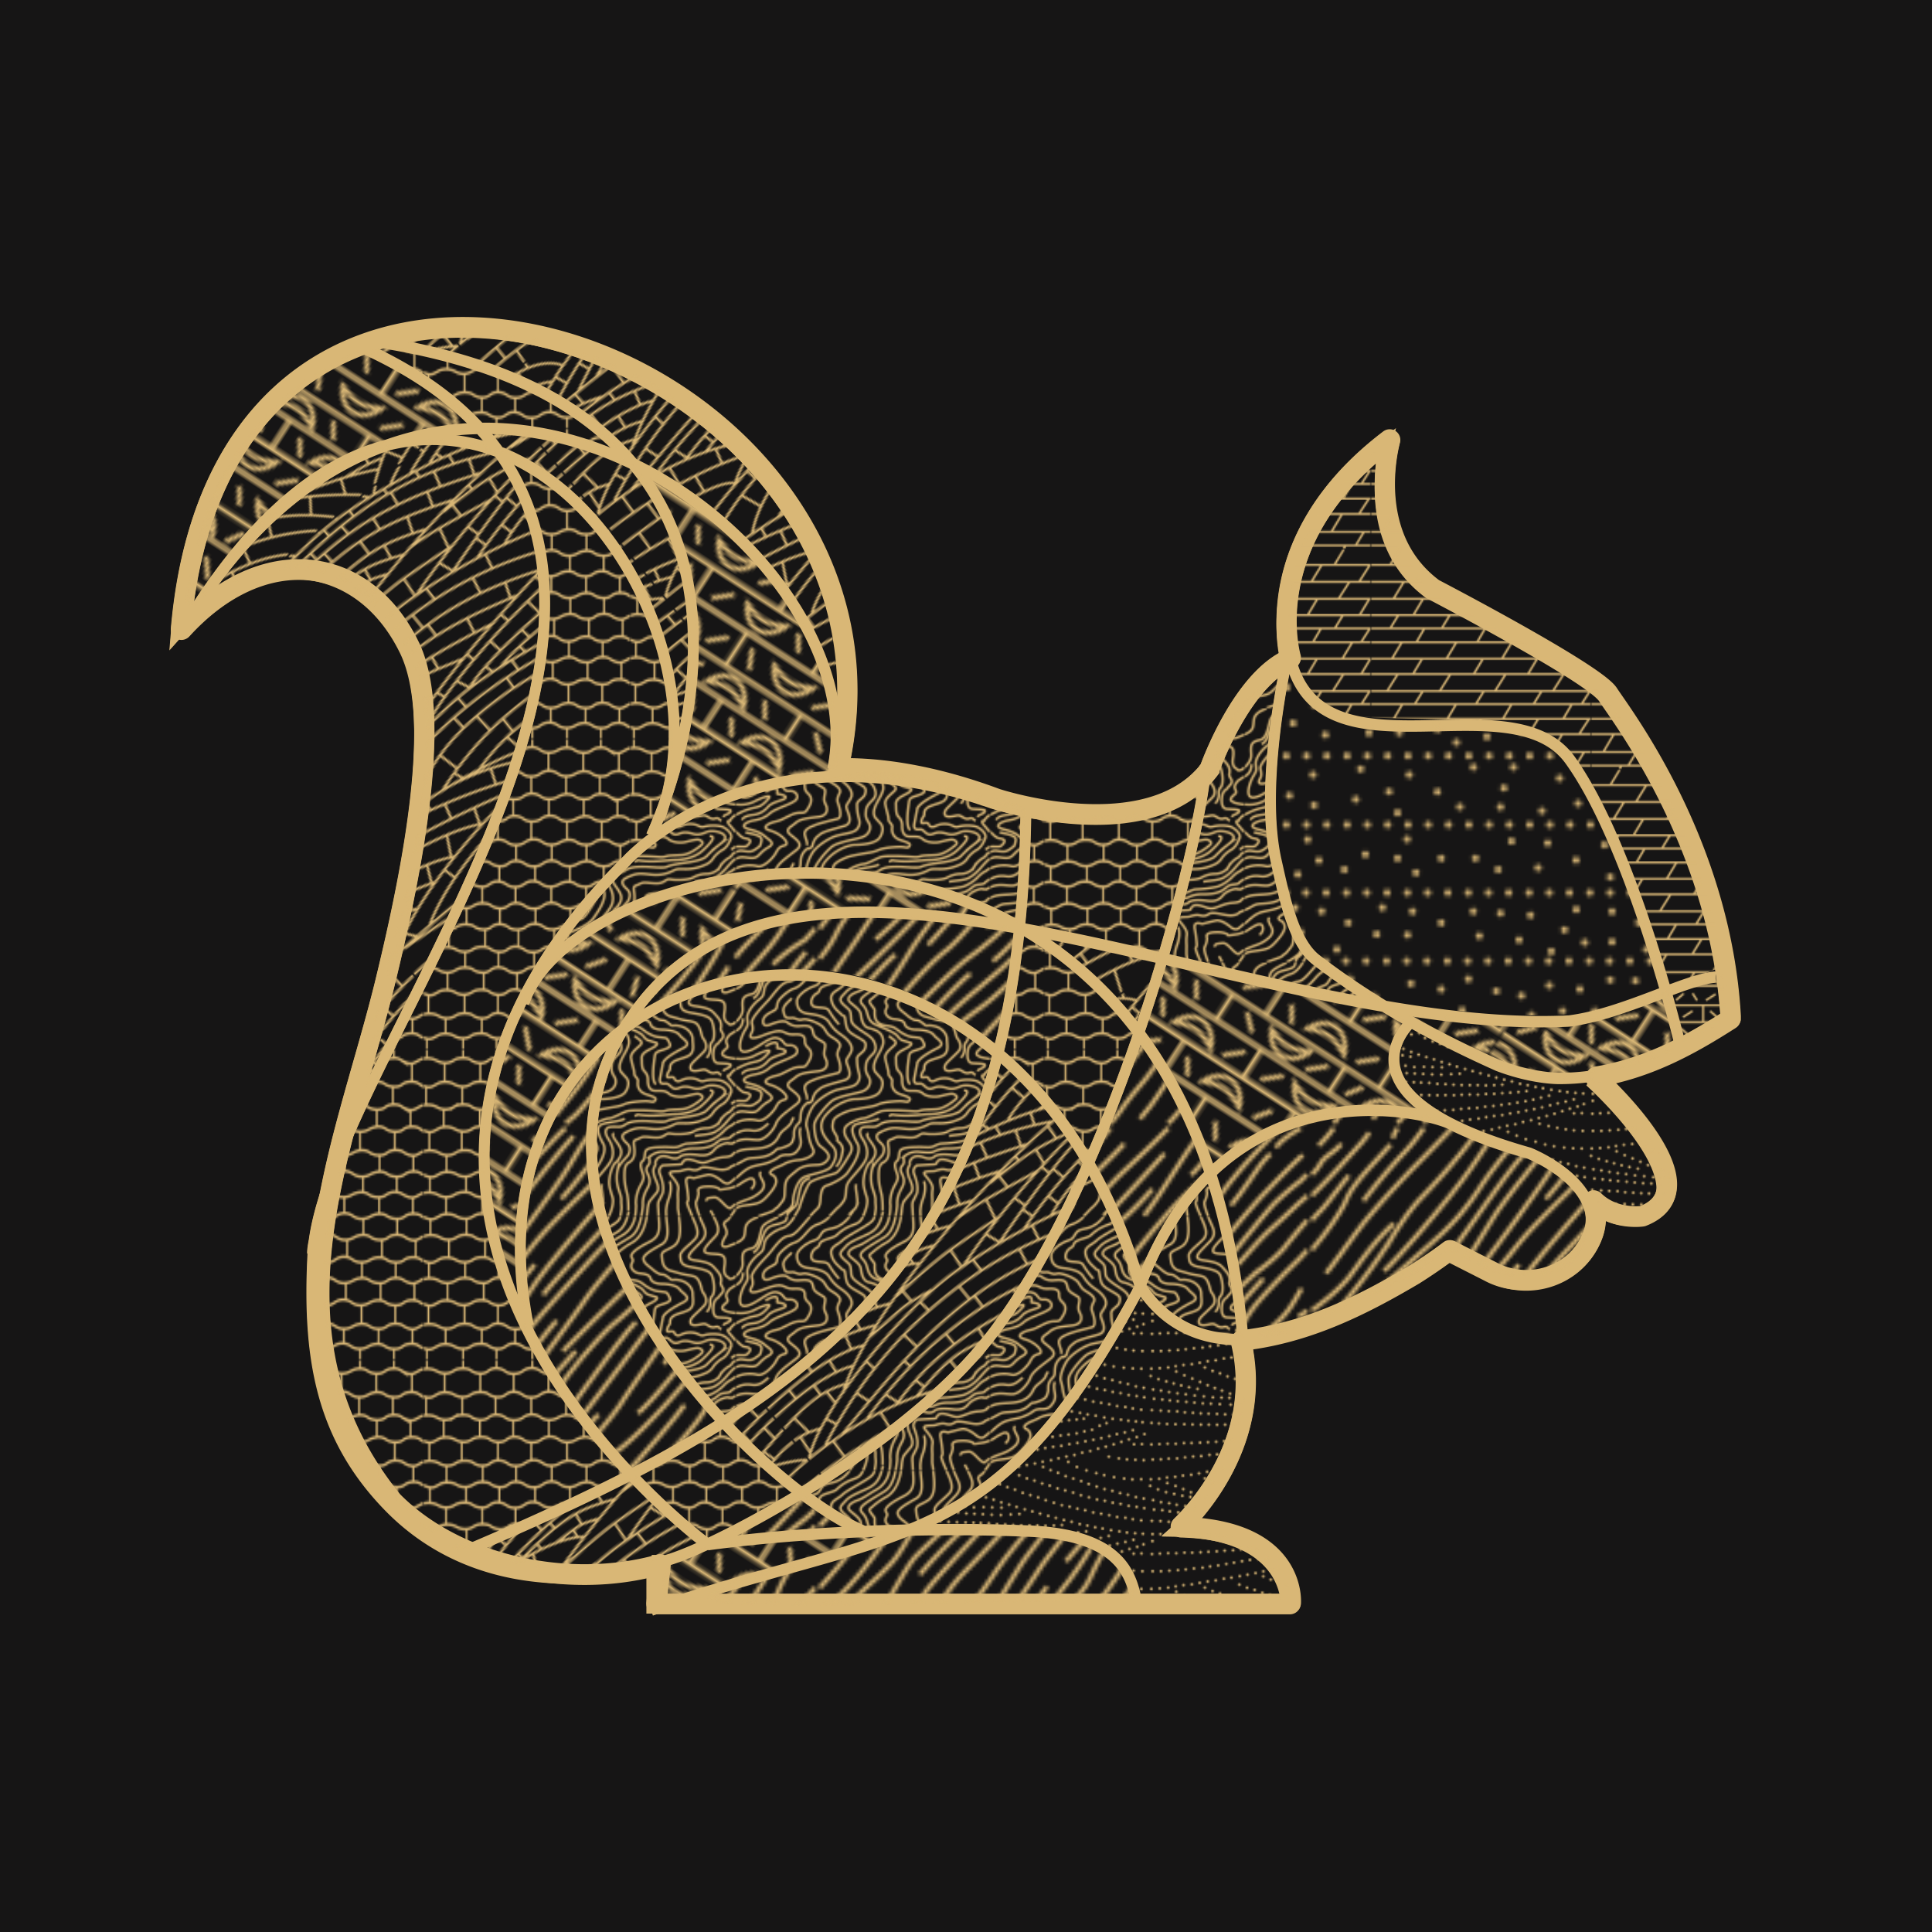 <svg xmlns="http://www.w3.org/2000/svg" xmlns:xlink="http://www.w3.org/1999/xlink" width="1000" height="1000" viewBox="0 0 1000 1000"><defs><style>.a,.b,.c,.p,.q{fill:none;}.b,.c,.p,.q{stroke:#d9b776;}.b,.c{stroke-miterlimit:11.34;}.b{stroke-width:1.42px;}.c{stroke-linecap:round;stroke-width:1.98px;}.d{clip-path:url(#a);}.e{clip-path:url(#b);}.f,.r{fill:#161515;}.f{stroke:#161515;stroke-width:56.69px;}.f,.p,.q{stroke-miterlimit:7.57;}.g{fill:url(#c);}.h{fill:url(#d);}.i{fill:url(#e);}.j{fill:url(#f);}.k{fill:url(#l);}.l{fill:url(#n);}.m{fill:url(#t);}.n{fill:url(#y);}.o{fill:url(#ad);}.p{stroke-width:7.37px;}.q{stroke-width:13.89px;}</style><clipPath id="a"><rect class="a" width="153.43" height="153.43"/></clipPath><clipPath id="b"><rect class="a" width="153.7" height="153.43"/></clipPath><pattern id="c" width="153.43" height="153.43" patternTransform="translate(532.58 316.81)" patternUnits="userSpaceOnUse" viewBox="0 0 153.43 153.43"><rect class="a" width="153.43" height="153.43"/><path class="b" d="M80.36,10.63h6.87m0,0H119.1m8.88,0H119.1m-38.74,0H49.14m78.84,0h25.45m-104.29,0H13m-13,0H13m9.59,11.84h76m0,0h54.84M0,22.47H22.59M36.05,34.34H78m38.1,0H78m74.41,0H116.13m37.3,0h-1M0,34.34H36.06m40.76,83.94H35.72m116.45,0H116.51m36.91,0h-1.25M0,118.28H35.72m80.79,0H76.82M29.16,129H15.49m36.85,0H29.16m41.1,0H92m-21.76,0H52.34m101.09,0h-8.22M0,129H15.49m117.91,0h11.81M110,129H133.4M110,129H92M0,45.73H18.77m36,0h-36m134.66,0h-19.5m-79.2,0H92.47m0,0h41.46M37,55H79.48m39.16,0H79.48m74,0h-.61m-34.18,0h34.18M0,55H37m116.46,9.71h-6.84M0,64.74H21.22m119.23,0H98.11m-38.81,0H98.11m42.34,0h6.13m-87.27,0H21.22M35.41,76.22H77.93m0,0h37.91M0,76.22H35.41m118,0h-.19m-37.39,0h37.39M0,87H153.43M0,98.89H153.43M0,108H146.89m6.54,0h-6.54M0,151.05H25.55m127.87,0H142.84m-76.71,0H25.55m79.37,0H66.12m76.72,0H104.92M0,141.49H153.43M15.59,128.8l-.1.18M8.14,141.41,15.49,129m36.85,0L45,141.41m7.45-12.61-.1.18m39.79-.18L92,129m-7.35,12.43L92,129m41.38,0h0M126,141.41,133.4,129m15.24,12.58-5.8,9.49m-.05.07.05-.07m-32.11-9.49-5.81,9.49m0,.07,0-.07m-38.84.07,0-.07m5.81-9.49-5.81,9.49m-40.61.07,0-.07m5.81-9.49-5.81,9.49m126.66-32.83,0,.06m-7.07,10.87.11-.17m7-10.7-7,10.7m-5.07-20.91-6,10.1m.18-31L127,98.68M146.89,108l0,0m5.81-9.1L146.89,108m6.34-31.82-6.36,10.59m6.36-10.59,0,0M140.49,64.67l0,.07m-6.87,11.44,6.87-11.44M152.86,55l0,.06m0,0-6.24,9.71m-.06.1.06-.1m-18.31-9.82,5.66-9.19m0,0v0m18.52-11.39-6.86,11.37m6.95-11.52-.09.15m-14-11.79-7.52,11.64M145.4,22.32l7.4-11.64M134.46,0,128,10.63m0,0,0,0M116.51,118.28l.06-.11M110,129l6.56-10.7M110,129l-.11.17m-32.95-11-.07.11M70.27,129l-.11.17m6.66-10.87L70.27,129m-34.55-10.7.07-.11m-.07.11L29.16,129m0,0-.1.17m62.89-11,6-10.1m-44.82,10.1,6-10.1m-37.56,0-6,10.1M118.88,99l-5.49,8.85M78.49,99,73,107.89M35.79,99l-5.49,8.85M93.72,87.16,86.46,98.68M55.1,87.16,47.83,98.68M18.25,87.16,11,98.68m98.51-11.87,6.35-10.59m0,0,0,0m-37.94,0,0,0M71.58,86.81l6.35-10.59M29.06,86.81l6.35-10.59m0,0,0,0M98.15,64.67l0,.07M91.24,76.18l6.87-11.44m-38.8,0L52.44,76.18m6.87-11.44,0-.07m-45,11.51,6.87-11.44m0-.07,0,.07M118.64,55l.06-.11m-.06.11L113,64.67M79.48,55l-5.6,9.64m5.67-9.75-.07.11M31.36,64.67,37,55m.07-.11L37,55m55.52-9.32v0m-5.66,9.19,5.66-9.19m-37.74,0-5.66,9.19m5.66-9.19v0M13.11,54.92l5.66-9.19m0,0v0m97.45-11.54-.09.15m0,0-6.82,11.37M78.13,34.19l-.09.15M71.22,45.71,78,34.34M29.23,45.71l6.83-11.37m.08-.15-.08.15m62.62-12-.09.15M91.42,34.19l7.17-11.72m-38.71,0L52.8,34.19M22.68,22.32l-.09.15M15.41,34.19l7.18-11.72M112,22.32l7.13-11.69m.07-.12-.07.12m-38.74,0L73.17,22.32m7.19-11.69.07-.12M31,22.32l7.14-11.57m49.06-.08,0,0M93.71,0,87.23,10.63M55.62,0,49.14,10.63m0,0,0,0M13,10.67l0,0M19.48,0,13,10.63m121.43,142.8,1.28-2.13m-42,2.13L95,151.3m-39.37,2.13,1.28-2.13m-37.42,2.13,1.28-2.13"/></pattern><pattern id="d" width="153.01" height="153.01" patternTransform="translate(346.26 -148.49) scale(2.5)" patternUnits="userSpaceOnUse" viewBox="0 0 153.01 153.01"><rect class="a" width="153.01" height="153.01"/><path class="c" d="M44.63,5.84h0m0,8.5h0M43,21.78h0m-12.22.53h0M51,44.1h0M29,57.46h0m22-.61h0m12.22,0h0m-1.06-18.6h0m6.28,4.21h0m3.81-11.12h0m-4.78-6.9h0m1.06-10.1h0M64.66,5.61h0m7.59-3.48h0M88.19,14.34h0m8.5-.53h0m4.82,27.7h0m-21.73,1h0m36.57-19.62h0m3.72-21.78h0m23.37,2.13h0m0,15.57h0m-4.1,4.8h0m-.65,9.38h0m-3,6.37h0M14.88,110.51h0M17,117.16h0M4.78,115.29h0m15.94,20.19h0m2.66,14.87h0m15.93-11.69h0m-4.78-6.9h0m-8.5-.54h0m10.06-13.53h0m4.82-9.84h0m-6,2.17h0m-.37-10.14h0m34.38,10.61h0m-15.59,7.56h0M68,117.94h0m-12.75,17h0M76.5,119h0m10.22-9.9h0m6.73-16.65h0m13.34,16.45h0m-.55-9.29h0m10.64-.27h0m0,15.41h0m-8,4.25h0m-7,9.55h0m21.92,1.6h0M82.88,52.06h0m18.06,5.32h0m19.47,3h0m-11.5-7.28h0m1.6,9h0m22.31,12.75h0M120.6,82.35h0M97.7,76.87h0M102,93.5h0m23.37,4.25h0m20.19-5.31h0M131.23,82.35h0m-62.16,17h0M53.77,78.28h0m9.45-3.37h0M23.09,61.35h0m-17.78,13h0m21.8,16.8h0m2.64-19.46h0M56.16,60.88h0M79.78,72.22h0M13.16,41.51h0m7.56-2.2h0m5.1,12.3h0m-21.07.22h0M136.54,62.16h0m11.15.53h0M3.19,18.59h0m34.53-4.78h0m-29.28.77h0m30.87,25.8h0M45.16,78.1h0M1.59,93.5h0m146.1,45.69h0m-25.5,6.91h0M10,128h0M56.71,127h0M111,80.22h0M137.6,96.69h0m-33.25,42.14h0M85,79.69h0M42,55.78h0M25,3.19h0M102,146.1h0M40.66,31.87h0M27.34,33.48h0m-14.59-9h0M14.88,5.31h0m12.93,8.8h0m26.91.23h0m23.91,1.07h0M92.44,2.66h0m16.47,15.93h0M76,22.84h0m7.44,8.5h0M54.27,33.48h0m-38.86,25h0m6.9,12.22h0m-11,10.06h0M6.91,43h0M37.19,74.91h0M34,82.35h0M27.09,98.29h0m-2.16,18.87h0M12.75,134.41h0m-8-3.19h0m23.91,15.94h0m17.53,2.66h0m23.17-11.46h0M47.68,128h0m8.1-27.09h0m-1.06-9h0M72.78,56.85h0M93,52.6h0m-1.59-9h0m4.93-9.14h0m11,3.3h0m19.12-1.59h0m0-13.82h0m-1.59-6.9h0m18.59-3.19h0m-8.5,6.91h0m-9.33,33.25h0m-8.51.47h0m.84-13.54h0m21.37,12.6h0M111,71.75h0m-10-.56h0M94,82.88h0M70.8,90.65h0m14.86,4.64h0m11.56,15.22h0m1.6,9.56h0M89.65,127h0M85,132.82h0m-6.64,3.65h0m-.79-24.9h0M64.28,131.76h0m15.41,16.47h0m54.19-27.63h0M127,110.49h0m-11.34-1.42h0m1.89-17.95h0m15.25-1.87h0m14.87,25.51h0m-12.75,15.93h0m2.66,8h0m-4.78,10.1h0m-20.72-1.07h0m-21.57-8.32h0m-30,11.51h0M4.25,61.63h0m145,11.15h0M6.38,107.85h0M146.63,55.78h0m-3.19,74.91h0M5.84,150.88h0M2.66,35.06h0m59.5-14.34h0m23.38.53h0m12.75,0h0m18.06-7.44h0M136,13.28h0m-2.66-9.56h0m14.34,34h0M17,99.35h0m-6.37,20.72h0M6.91,139.19h0m30.81,8.5h0m6.91-14.34h0m0-37.72h0m12.94,14.86h0M78,128h0m10.76-11.68h0m22.71,11.15h0m-6.24,6.38h0m11.69,4.25h0M53.66,51.53h0m36.66,8h0m20.19,31.35h0m31.87,18.59h0M97.2,99.62h0M78.63,94h0M36.13,60h0M23.91,77.57h0M140.25,70.8h0M15.41,32.94h0m-8-28.16h0M141.32,78.63h0M93.5,133.35h0M54.72,148.23h0m-17-57.58h0M88.19,72.78h0m25-41.44h0M80.75,37.19h0M27.63,42h0m97.75,1.59h0m18.06,77.57h0M11.16,147.69h0m25-142.38h0M3,9.05H3m5.68,0h0m5.67,0h0m5.67,0h0m5.67,0h0m5.65,0h0m5.67,0h0m5.67,0h0m5.69,0h0m5.67,0h0m5.67,0h0m5.67,0h0m5.68,0h0m5.67,0h0m5.67,0h0m5.67,0h0m5.65,0h0m5.67,0h0m5.67,0h0m5.69,0h0m5.67,0h0m5.67,0h0m5.68,0h0m5.69,0h0m5.67,0h0m5.67,0h0m5.62,0h0M2.85,28.18h0m5.68,0h0m5.67,0h0m5.67,0h0m5.67,0h0m5.65,0h0m5.67,0h0m5.67,0h0m5.69,0h0m5.67,0h0m5.67,0h0m5.67,0h0m5.68,0h0m5.67,0h0m5.67,0h0m5.67,0h0m5.65,0h0m5.67,0h0m5.67,0h0m5.69,0h0m5.67,0h0m5.66,0h0m5.69,0h0m5.69,0h0m5.67,0h0m5.66,0h0m5.62,0h0M2.85,47.46h0m5.68,0h0m5.67,0h0m5.67,0h0m5.67,0h0m5.65,0h0m5.67,0h0m5.67,0h0m5.69,0h0m5.67,0h0m5.67,0h0m5.67,0h0m5.68,0h0m5.67,0h0m5.67,0h0m5.67,0h0m5.65,0h0m5.67,0h0m5.67,0h0m5.69,0h0m5.67,0h0m5.66,0h0m5.69,0h0m5.69,0h0m5.67,0h0m5.66,0h0m5.62,0h0M2.69,66.47h0m5.68,0h0m5.67,0h0m5.67,0h0m5.67,0h0m5.65,0h0m5.67,0h0m5.67,0h0m5.69,0h0m5.67,0h0m5.67,0h0m5.66,0h0m5.69,0h0m5.67,0h0m5.67,0h0m5.67,0h0m5.65,0h0m5.67,0h0m5.67,0h0m5.69,0h0m5.66,0h0m5.67,0h0m5.69,0h0m5.69,0h0m5.66,0h0m5.67,0h0m5.62,0h0M2.53,85.6h0m5.68,0h0m5.67,0h0m5.67,0h0m5.67,0h0m5.65,0h0m5.67,0h0m5.67,0h0m5.69,0h0m5.67,0h0m5.66,0h0m5.67,0h0m5.69,0h0m5.67,0h0m5.67,0h0m5.67,0h0m5.65,0h0m5.67,0h0m5.67,0h0m5.68,0h0m5.67,0h0m5.67,0h0m5.69,0h0m5.68,0h0m5.67,0h0m5.67,0h0m5.62,0h0M2.36,104.73h0m5.69,0h0m5.67,0h0m5.67,0h0m5.67,0h0m5.65,0h0m5.67,0h0m5.67,0h0m5.69,0h0m5.66,0h0m5.67,0h0m5.67,0h0m5.69,0h0m5.67,0h0m5.67,0h0m5.67,0h0m5.65,0h0m5.67,0h0m5.67,0h0m5.68,0h0m5.67,0h0m5.67,0h0m5.69,0h0m5.68,0h0m5.67,0h0m5.67,0h0m5.62,0h0M2.2,123.85h0m5.69,0h0m5.67,0h0m5.67,0h0m5.67,0h0m5.65,0h0m5.67,0h0m5.67,0h0m5.68,0h0m5.67,0h0m5.67,0h0m5.67,0h0m5.69,0h0m5.67,0h0m5.67,0h0m5.67,0h0m5.65,0h0m5.67,0h0m5.67,0h0m5.68,0h0m5.67,0h0m5.67,0h0m5.69,0h0m5.68,0h0m5.67,0h0m5.67,0h0m5.62,0h0M2.2,143h0m5.69,0h0m5.67,0h0m5.67,0h0m5.67,0h0m5.65,0h0m5.67,0h0m5.67,0h0m5.68,0h0m5.67,0h0m5.67,0h0m5.67,0h0m5.69,0h0m5.67,0h0m5.67,0h0m5.67,0h0m5.65,0h0m5.67,0h0m5.67,0h0m5.68,0h0m5.67,0h0m5.67,0h0m5.69,0h0m5.68,0h0m5.67,0h0m5.67,0h0m5.62,0h0M15.94,52.6h0m-9,47.28h0M21.65,127.5h0m7,11.69h0m18.06-26.56h0m25.5-40.91h0m-17,0h0M79.16,60h0m51-3.18h0m-5.31,63.75h0m0-30.81h0m-6.38-14.88h0m28.69,74.38h0m-18.06-10.1h0M94.57,150.88h0M52.07,1.59h0m21.78,77h0m51.53-8h0m-110,20.19h0m6.37-71.72h0m29.75,2.65h0M14.34,17.53h0m-.53,54.19h0m32.94-1.06h0M63.22,93.5h0m71.19,20.19h0M105.72,2.13h0m45.69,131.22h0m-.29-24.28h0m-1.3-86.23h0m1.06,57.91h0M84.47,3.19h0M44.63,5.84h0m22.84,18.6h0m75.14,18h0M88.47,100.7h0m28.41,14.06h0M48.6,38.2h0M72.78,56.85h0m34.54-19.13h0m-3.95,42.69h0M26.48,109.82h0m2.21,29.37h0m65.88,11.69h0m30.81-80.22h0m26,62.69h0"/></pattern><pattern id="e" width="153.43" height="153.43" patternTransform="translate(532.58 316.81)" patternUnits="userSpaceOnUse" viewBox="0 0 153.43 153.43"><rect class="a" width="153.43" height="153.43"/><g class="d"><path class="b" d="M153.43,10.63H0M153.43,22.46H0M153.43,34.33H0m153.6,84H0M153.43,129H0M153.43,45.73H0M153.43,55H0m153.43,9.71H0M153.43,76.22H0M153.43,87H0m153.6,11.9H0M153.43,108H0m153.43,43H0M16.8,10.63V0M52.94,10.63V0M91.2,10.63V0M132,10.63V0M16.8,153.43V151m36.14,2.41V151m38.26,2.41V151M132,153.43V151M35.72,22.43v-12m42.16,12v-12m38.62,12v-12m36.36,12v-12M20,34.3V22.82M57.51,34.3V22.82M96,34.3V22.82M138.3,34.3V22.82M113.85,45.64V34.3M75.93,45.64V34.3M33.77,45.64V34.3M151.41,45.64V34.3M132,55V45.64M90.5,55V45.64M52.94,55V45.64M16.8,55V45.64M35.36,64.7V55M77.88,64.7V55m39,9.71V55M153,64.7V55M18.89,76.18V64.7M57.15,76.18V64.7M95.78,76.18V64.7m42.16,11.48V64.7M113.49,87V76.36M75.72,87V76.36M33.2,87V76.36M151,87V76.36M15.66,98.86V87.13M52.51,98.86V87.13M91.13,98.86V87.13m40.4,11.73V87.13M119.62,108V99m-40.11,9V99m-42.87,9V99m-35.2,9V99m18.07,19.24v-10.1m37.56,10.1v-10.1m38.62,10.1v-10.1m42.17,10.1v-10.1m-23.67,20.9V118.42M74.86,129.08V118.42M33.61,129.08V118.42m118.7,10.66V118.42m1.12,23.07H0m29.18,9.74v-9.82m40.93,9.82v-9.82m38.62,9.82v-9.82m37.92,9.82v-9.82M13,141.41V129.08m36.85,12.33V129.08m39.68,12.33V129.08m41.28,12.33V129.08M26,30.93l5.32-4.6m6.2-.18,3.19,5m6.2-.18,6.73-4.25m49.43,4.25,5.32-4.6m6.2-.18,3.18,5m14.36-4.43-6.74,4.25M124.37,38l-5.31,4.61m11.51-4.79,3.19,5m6.2-.17,6.73-4.26M41.46,42.27l5.31-4.6m6.2-.18,3.19,5M69.09,38l-6.73,4.25M58.11,52.55l5.32-4.61m6.2-.18,3.18,5M85.75,48.3,79,52.55M17.89,137.76l5.32-4.6m9.39,4.78-3.19-5m16.12.53-6.73,4.25m-2.66,11.17,5.32-4.61m9.39,4.78-3.19-5m9.39,4.79,6.73-4.26m54.92-.88-5.31,4.6m11.51-4.78,3.19,5m6.2-.18,6.73-4.25m-44.29-6,5.32-4.61m6.2-.18,3.19,5m12.93-4.43-6.73,4.25M81.5,126.07l5.31-4.61m6.2-.17,3.19,5m6.2-.18,6.73-4.25m-106.3,3.9,5.32-4.61m4.78-.18,3.19,5m6.2-.17,6.74-4.26M25,116l5.32-4.6m6.2-.18,3.19,5m12.93-4.43L45.89,116m56.69-.53,5.31-4.61m6.2-.17,3.19,5m6.2-.18,6.74-4.25m-5.5-5.49,5.32-4.61m5.21-.18,3.19,5m4.5-.17,6.73-4.25m-99.36,0L45,106.05m11.52-4.78,3.18,5m6.21-.18,6.73-4.25M58.46,95.42l5.32-4.6m6.2-.18,3.19,5M86.1,91.17l-6.73,4.25m1.77-11.69,5.32-4.61m6.2-.17,3.19,5m6.2-.18,6.73-4.25M1.42,84.08l5.31-4.6m6.2-.18,3.19,5m6.2-.18,6.74-4.25M10.63,73.35l4.25-4.86m-4.6,22.33L3.54,95.07m39-32.6,5.31-4.61M54,57.69l3.18,5m6.21-.18,6.73-4.25M62,72.74l5.31-4.6m6.2-.18,3.19,5m12.94-4.43-6.74,4.25m37.92-10.63,5.31-4.6m6.2-.18,3.19,5m6.2-.18,6.73-4.25M10.28,48.65,3.54,52.9M48.19,14.28l-5.32,4.61M54.39,14.1l3.19,5m6.2-.17,6.73-4.26m50.32,4.61,5.31-4.61m6.2-.17,3.19,5m6.2-.18L148.46,15M64.31,2.46,59,7.07M70.51,2.28l3.19,5m6.2-.17,6.73-4.26M137.3,7.24l5.32-4.6M152,7.42l-3.19-5M5.14,7.07l6.73-4.26M142.44,26.68l5.32,4.61M.89,31.46l3.19-5m4.07.18,6.74,4.25m47.3-4.25,5.31,4.61m7.44.35,3.19-5m6,.18,6.74,4.25M2.79,37.84,8.1,42.45m4.79.18,3.19-5m6.2.17L29,42.09m52.31-4.25,5.31,4.61m6.2.18,3.19-5m6.2.17L109,42.09M97.09,48.3l5.31,4.6m6.2.18,3.19-5m6.2.18,6.73,4.25M84,57.86l5.31,4.61m9.39-4.78-3.19,5m9.39-4.79,6.73,4.25m-85.39-9-5.31-4.61m11.51,4.79,3.19-5m6.2.17,6.73,4.25m-44,5,5.31,4.6m7.55-4.78-3.19,5m16.13-.53-6.74-4.25m.18,11.16,5.32,4.6m9.38-4.78-3.18,5m16.12-.53-6.73-4.25M40,79.3l5.31,4.61m6.21.17,3.18-5m12.94,4.43L60.94,79.3M19.84,90.64l5.32,4.6m6.2.18,3.19-5m6.2.18,6.73,4.25m-35.57,11-5.32-4.6m11.14,4.78,3.19-5m4.59.18,6.73,4.25M97.44,91l5.32,4.61m6.2.18,3.19-5m6.2.17,6.73,4.25m-7.27-15.59,5.32,4.61m6.2.18,3.19-5m6.2.17,6.73,4.26M103.64,68.85l5.32,4.6m6.2.18,3.19-5m12.93,4.43-6.73-4.25m-38.62,32.6,5.31,4.6m6.2.18,3.19-5m6.2.18,6.73,4.25M62,111.37l5.31,4.6m6.2.18,3.19-5m6.2.18,6.74,4.25m-90.36.18,3.19-5m6.2.18,6.73,4.25m24.1,6.38,5.31,4.61m9.39-4.79-3.19,5m16.13-.54-6.74-4.25m59.18,0,5.31,4.61m9.39-4.79-3.19,5m9.39-4.79,6.73,4.25m-91.94,7.44,5.31,4.61M70,133.16l-3.19,5m9.39-4.79,6.73,4.26m-7.44,6.91,5.32,4.6m6.2.18,3.19-5m6.2.18,6.73,4.25M-1.7,144.32l5.31,4.61m6.2.17,3.19-5m5.5.18,6.73,4.25M.89,133.16l6.73,4.25M97.44,3.17l5.32,4.6M109,8l3.19-5m6.2.18,6.73,4.25m-104-5L26.4,7.07m6.2.17,3.19-5M48.72,6.71,42,2.46M4.22,14.81l5.31,4.61m7.83-4.79-3.19,5m16.13-.53-6.74-4.25m59.18-.18,5.31,4.61m9.39-4.78-3.19,5m16.12-.53-6.73-4.26M144.57,73.1l5.31-4.61M2,68.32l3.19,5M136.06,95.07l5.32-4.61m6.2-.18,3.19,5M136.06,52.9l5.32-4.6m6.2-.18,3.19,5M141.2,111l5.32,4.61m9.39-4.79-3.19,5m-1,28.52,5.32,4.61m-23.63-15.77,5.31,4.6m9.39-4.78-3.19,5"/></g></pattern><pattern id="f" width="152.74" height="152.86" patternTransform="translate(108.95 221.66) scale(2.25)" patternUnits="userSpaceOnUse" viewBox="0 0 152.74 152.86"><rect class="a" width="152.74" height="152.86"/><path class="b" d="M.54,21.63C5.8,16.64,13.21,8.34,16.37,4.8l2.14-2.75M12.12,15.42c-2.84,3.31-6.85,9-9,11.11-.66.65-1.57,1.64-2.6,2.79m0,9.22c4.44-5.13,9.34-12,10.87-15.79,1.89-4.73,8.74-11.34,13.7-17m.94,24.57c-6.14,5.67-10.39,12-13.23,15.82C10.37,49.4,6.32,53.2.54,57.38M36.92,41.17c-2.84,3.07-19.37,23.15-23.86,28.35A112.62,112.62,0,0,1,.54,81.19m0,10.41c3.3-3.91,7.14-9,9.21-11.92A145,145,0,0,1,23.93,63.85M.54,100.92A33.11,33.11,0,0,0,6,92.67c2.12-4.25,9.21-13,13.7-18.43M.54,111.51c2.19-2.6,4.18-5.87,7.8-11.05,5-7.08,9-13.46,14.17-21S37.39,63.38,43.3,55.11M36.92,80.86c-5,6.85-19.37,20.55-24.09,25C9.23,109.31,4.69,115,.54,119.24m0,5.14C2.66,122.24,5,119.79,7.63,117c7.32-7.8,13.93-15.35,16.53-17.25M45.42,77.08C40.7,82.27,32,93.14,27.94,100s-13.7,20.55-18.42,25c-2.71,2.58-5.6,4.09-9,6.41m71.34-70.9C66,66.92,47.55,92.43,40,98.34s-19.13,20.08-23.86,26.22c-4.33,5.63-9.33,12.27-15.59,19m0-128.48a12.16,12.16,0,0,0,2.6-3.18C4.56,9.28,7.86,8.1,9.75,5.5M130.58,43.06c2.13-2.3,6.91-8,10.45-11.16s8.34-7.74,8.34-7.74c.82-.66,1.78-1.53,2.82-2.52M97.1,89.3c5-4.43,12.93-14.35,19.66-22.68s15.42-17.89,20.73-22a51.18,51.18,0,0,0,7.39-6.56c2.12-2.77,5-6.2,7.32-8.77M105,103.3c2.13-1.6,9.86-9.92,12.52-14.41C119.77,85,130.94,62.55,135,57.06s14.12-15.18,14.12-15.18c1-1,2-2.11,3.07-3.33m0,18.84c-.9.64-1.83,1.3-2.82,2m2.82,5.57a33.88,33.88,0,0,0-4.27,5s-3,4-5.45,7.68-9,10.1-12.58,14m-2.48,9c2.31-3.36,8-8.5,12.05-12.75s5.62-5.2,5.62-5.2c2.55-2.44,4.93-4.76,7.11-7.17m-52,75.24,3.42-4.25c1.6-2.13,5.49-8,9.92-14.89s8.15-15.59,12.58-20.9S137.67,98.51,141.21,93a43.12,43.12,0,0,1,6.51-8.15c1.37-1.12,2.89-2.36,4.47-3.67m0,10.41c-1.2,1.43-2.34,2.71-3.29,3.66a50,50,0,0,0-9.82,7.5m13.12-1.84c-1.16,1.32-2.58,2.83-4.48,4.73m-27.59,40.69c5.67-7.09,16.3-18.07,19-20.73s10.52-11.46,10.52-11.46a23.91,23.91,0,0,0,2.59-2.64m-23.66,40.74c.49-.55,1-1.09,1.45-1.6,0,0,3.42-4.49,6.61-9.8a38.42,38.42,0,0,1,6.16-8,77.64,77.64,0,0,0,9.43-8.44m-16.25,27.87c.61-.68,1.2-1.33,1.84-2.07a44.39,44.39,0,0,0,3.08-6,35.29,35.29,0,0,1,2.84-5.49,50.35,50.35,0,0,1,8.5-7.28m0,12.11c-.55.59-1.06,1.19-1.64,1.78l-4.5,4.85c-.71.64-1.47,1.35-2.23,2.07M105.25,74.07C107,71.05,115,59,118.36,53.69s20.37-26.22,23.38-29.41a83.71,83.71,0,0,1,8.34-7.2,20.92,20.92,0,0,1,2.12-2M77.08,3.14c-4,4.25-16.3,19.37-19.85,25S46.13,46.61,41.17,52,30.54,64.09,28.65,66.21M29.36,79c4.25-5.44,12.28-15.59,16.06-19.61s13-14.64,19.37-22.68S88.89,12.59,95.27,5.5m-27.64,47c4.72-6.38,32.36-35,40.16-43.94M65,43.06c-7.09,9-23.86,27.87-29.06,34A181.62,181.62,0,0,1,18,95m16.3,1.65c7.09-7.56,20.79-23.15,25.75-29.52s14.41-16.78,19.13-22,12-13,15.83-16.3a102.62,102.62,0,0,0,9-9.21M52.51,91.25a84.46,84.46,0,0,0,9.21-11.1c4-5.67,14.65-19.84,18.9-26S92.43,40,96,35.5m23.15-11.1c-3.54,4.72-10.86,13.23-17.24,18.43S80.38,63.38,73.77,70m78.43,80.94c-.7.47-1.38.91-2,1.33M128.46,24.64c3.36-3.9,7.61-10.45,9.21-12.58a37.74,37.74,0,0,1,3.08-3.47M7.43,152.25c.66-.89,1.48-2,2.56-3.48l2.95-3.31c1.42-1.41,6.73-6,10.1-9.74s7.09-11.52,9.21-14.35,12-13.29,15.24-15.77M27.27,152.25a11.74,11.74,0,0,1,2.09-2.42c3.78-3.3,3.78-4.54,3.78-4.54,3.72-5,12.93-14.53,19.66-21.79s25-26.4,32.07-33.84M53,152.26l2.58-3.49s2.72-4.72,7.32-12,19.85-24.27,24.63-28.34M65.75,152.26c1.51-3.13,3.61-7,5.66-9m35.78-79.78c-2.83,5.13-10.63,15.41-15.41,22.85S66.45,115.7,62.37,120.66,49.62,134.48,45,139.26a62.72,62.72,0,0,0-8.09,10.93l-1.5,2.07m23.27,0a22.62,22.62,0,0,1,1.62-1.84s6-8.68,8.62-12.75,14.7-19,23-28,17-19.14,19.66-23m35.61-25.33c-2.65,2.48-8,9.75-13.46,16.48s-8.15,13.46-10.45,18.42-10.81,17.72-14.53,22.33-9.74,11.86-14.35,19.31a92.76,92.76,0,0,1-9.33,12.58c-.57.63-1.07,1.23-1.55,1.82m65.8-53.38c-5.14,5.67-17.36,24.45-22,31.36s-14.64,17.83-14.64,17.83c-1.24,1.45-2.52,2.84-3.79,4.2m11.32,0a25,25,0,0,1,2.15-2.31s3.9-4.49,9.75-12.1,16.25-15.18,16.25-15.18a37.38,37.38,0,0,0,3.76-3.42M77.79,70c-2.66,2.84-10.28,11.34-14.71,16.3A110.1,110.1,0,0,1,47,100.64c-5,3.55-19.84,18.6-23.21,22.68M96.56,61c-4.07,3.18-25,33.48-29.94,39.5s-10.8,12.05-16.83,16.3S34.91,129.34,31,133.24s-8.68,14.53-11.51,17.54M54.4,101.7C58.12,99.22,68.57,87.35,73,80.8S86.29,64.14,90,61.13,104.89,47.67,107.9,44m2.84,5.31C106.66,54.58,81,89.12,77.79,92.49m36.49-41.1c5.49-8.15,19.49-25.16,24.27-30.12S145.82,13.65,150.78,9m-36,73a62.32,62.32,0,0,0,8.51-14.35c3.19-7.26,11.34-15.95,15.23-20.2M44.25,152.26l5-5.14s2.37-3.07,5.2-7.33a114.07,114.07,0,0,1,10.1-12.93c4.25-4.78,19.13-20.37,27.28-26.75s20.38-20.73,24.1-25.33m-38.8,60.58c8-9.56,14.35-15.06,24.27-23.74.39-.33.77-.69,1.17-1.06M119.24,95.5c-4.6,8.33-15.06,19.32-20.73,25.51s-7.08,6.74-10.27,12.41-3.55,7.62-5.32,10.1a72.51,72.51,0,0,1-5.37,6.2c-1.11.9-2.06,1.73-2.93,2.54m49.05-64.91c3.72-7.79,13.29-21.08,17.9-25.15s5.67-6.21,8.85-11.7m-25.15,53c-5.32,8-16,23.21-19,28.52s-6.91,9.21-9.22,12.22S93.61,149,93.61,149c-.75.92-1.64,2-2.6,3.24m41.7-42.93c-3.9,4.43-8.69,17.72-13.29,23s-3.9,5-7.26,8.51m-27.29-9.57c-5.31,8.86-9.57,13.46-13.46,18.43M31.72,139.44A152.53,152.53,0,0,1,47,123.85M60.6,100.64c-3.54,4.08-15.24,12.94-20,17.9m-18.19,8.14c-4.72,6.85-10.86,15.12-17,20.55a45.09,45.09,0,0,1-4.84,3.7M128.54.6c-3.83,4.33-7.88,9.88-12.49,14.7M92.43,47.19c7.56-9.68,17.72-22.44,24.8-28.58a177.6,177.6,0,0,0,18.7-18M114.4,40.81c2.6-3.07,6.38-12.75,10.87-19.37,4-5.92,12-14.66,18.55-20.84m-1.43,6.08C144.49,4,147.1,2.51,150.15.6M7.43.6A36.28,36.28,0,0,1,2.67,6.09M25.75,3.83A12.48,12.48,0,0,1,27.28.6M53,.6A209.93,209.93,0,0,1,35,21.92c-5,5-9.92,13.46-9.92,13.46A177.22,177.22,0,0,1,9.75,55.93C7,59,3.54,61.88.54,64.87M65.75.6c-1.29,2.66-2.14,4.78-2.14,4.78A118.58,118.58,0,0,0,53.22,18.61a77.14,77.14,0,0,1-13,15.59c-5.67,5.2-17.72,15.59-20.56,18.19a71.16,71.16,0,0,0-13,15.11,55.1,55.1,0,0,1-6.14,8M35.42.6a64.21,64.21,0,0,1-6.06,7.62A184.84,184.84,0,0,0,16.6,23.33M58.68.6C55.8,4.16,53,9.27,47.78,16.25,41.64,24.51,27.94,40.58,23,45.07M83.55.6c-4.4,5.36-6,9.22-10,15.17C69.05,22.39,54.4,42.7,49.44,48.37m.94,22c3.31-3.78,9-12.75,14.18-20.55S88.65,20.5,93.14,16C96.84,12.31,103,7,109,.6m-7.54,27.22c5.22-6.27,13-20.31,18.87-27.22M5,45.77c2.36-2.83,6.14-8.26,10.39-13.93S29.36,15.77,33.14,12C35.89,9.24,39.9,5.11,44.25.6M32.19,54.28c5.44-5.91,10.87-13.94,15.36-20.08s14.64-21,18.66-25C69.37,6,71.38,3.56,74.61.6M91,.6C85.33,7.77,76.73,19,73.3,22.63"/></pattern><pattern id="l" width="153.07" height="153.07" patternTransform="translate(530.45 315.39)" patternUnits="userSpaceOnUse" viewBox="0 0 153.07 153.07"><rect class="a" width="153.07" height="153.07"/><path class="c" d="M24.42,42.47h0m5.41,2.22h0m0,0h0M19,40.26h0m-5.73-2h0m11.14,4.23h0m10.65,4.1h0m5.39,1.68h0m5.31,1.59h0m5.42,1.87h0m5.44,1.6h0m5.19,1.59h0m5.75,1.72h0m5.24,1.47h0M84,61.2h0m-5.71-1.57h0m11.08,3h0m5.54,1.49h0m5.45,1.26h0M106,66.94h0m5.36,1h0m5.45,1.26h0m5.22.9h0m11.69,2h0m-5.84-.88h0m11.16,1.59h0m5.67.56h0m5.5.35h0M1.76,35.61h0m5.84-.35h0m0,0h0m-5.84.35h0m11.31-1.22h0m5.66-.52h0M24.2,33h0M30,32.47h0m5.46-1h0m5.64-1.06h0m5.65-.7h0m5.64-1.23h0m11.11-1.75h0m-5.81,1.06h0M69,25.64h0m5.64-1.06h0m5.45-1.22h0m5.82-1.06h0m5.28-1.4h0m5.46-1.23h0m5.64-1.05h0m11.08-2.81h0M107.73,17h0m11.09-2.81h0m5.45-1.41h0m5.45-1.58h0m5.44-1.75h0m10.71-3.34h0m-5.45,1.58h0M151.3,4h0M3.08,21.78h0m5.68-.13h0m5.52-.49h0M20.13,21h0m5.52-.67h0m5.7-.66h0M37,19.39h0m5.71-.84h0m11.21-1h0m-5.88.66h0m11.4-1.33h0m5.7-.66h0m5.53-.85h0m5.87-.65h0m5.36-1h0m5.53-.84h0m5.7-.67h0m11.25-2h0m-5.7.84h0M110,9h0m5.53-1h0m5.55-1.2h0m5.55-1.38h0m10.91-2.59h0M132,4h0m11.18-2.72h0m-141,10h0M7.74,11h0m5.73-.29h0m5.7.06h0m5.75-.47h0M36.16,10h0m-5.9.27h0M41.72,9.7h0m5.73-.3h0M53,8.92h0m5.91-.28h0M64.34,8h0m5.58-.49h0m5.73-.29h0M87,5.87h0m-5.74.47h0M92.61,5h0m5.6-.66h0m5.61-.84h0M109.3,2.1h0M114.62,1h0M149,35.57h0M144.91,22h0m5.85.29h0m0,0h0m-11.69-.59h0m3.73,14h0m-19.69-3h0M144.91,22h0M144,11.15h0m5.53-.13h0M119.93,152.16h0m4.79-1.77h0M2.29,150.21h0m5.14.36h0m5.67.35h0m5.85.18h0m6.2,0h0m11.62.3h0m-5.91-.1h0m11.48.15h0m5.74.08h0m5.59-.08h0m5.85-.18h0m5-.35h0m5.77-.35h0m5.67-.18h0m11.51-.89h0m-6,.53h0M93.18,149h0m5.32-.71h0m5.31-.53h0m5-.53h0M2.12,112.27h0M8,111.92H8m0,0H8m-5.84.35h0m11.69-.86h0m5.27-.89h0m5.47-.87h0m5.83-.53h0m5.47-1.05h0m5.64-1h0m5.65-.7h0m5.63-1.23h0m11.12-1.75h0m-5.82,1.06h0m11.28-2.11h0M75,101.23h0M80.45,100h0M86.27,99h0m5.27-1.4h0M97,96.33h0m5.64-1.06h0m11.08-2.81h0m-5.63,1.23h0m11.08-2.81h0m5.45-1.4h0m5.45-1.58h0m5.44-1.76h0m10.72-3.33h0m-5.45,1.58h0m9.81-3.25h0M2.83,78.84h0M3,99.9H3m5.85,0h0m5.85-.36h0m6-.35h0m5.49-.53h0M31.88,98h0m6-.53h0m5.31-.89h0m11.34-1.77h0m-5.67,1.06h0m11-1.95h0m5.66-1h0M71.06,92h0m5.88-.65h0m5.36-1h0m5.53-.85h0m5.7-.66h0m11.25-2h0m-5.71.84h0m11.25-2h0m5.54-1h0m5.54-1.2h0M127,82h0m10.92-2.58h0m-5.55,1.2h0m11.18-2.73h0m-141,10h0m5.56-.31h0m5.73-.29h0m5.69.06h0m5.75-.47h0m11.25-.25h0m-5.91.28h0m11.46-.59h0m5.73-.29h0m5.58-.49h0m5.9-.27h0m5.42-.69h0m5.57-.48h0m5.73-.3h0m11.36-1.3h0M81.61,83h0M93,81.69h0M98.56,81h0m5.61-.84h0m5.63-1h0m10.85-2.52h0m-5.4,1.48h0m11.06-2.84h0M2.91,73.94h0m5.56,0h0m5.74.07h0m5.68.43h0m5.76-.1h0m11.24.48h0M31,74.76h0m11.48.16h0m5.73.07h0m5.6-.12h0m5.91.1h0m5.45-.33h0m5.59-.13h0m5.74.08h0M87.9,74h0m-5.77.09h0m11.42-.57h0m5.62-.3h0m5.65-.48h0m5.68-.65h0M144.91,22h0m5.85.29h0m-11.69-.59h0m-5.69-.74h0m-7-1.18h0M142.8,35.63h0m-5.72-.55h0M130,34.14h0m-6.9-1.47h0m0,0h0M98,23.46h0m19.55,7.86h0m-6.87-1.92h0M104,27h0M143.7,87.63h0m5.54-.14h0M87.89,52h0m5.6,1.69h0m0,0h0M82.28,50.28h0M87.89,52h0m11,2.75h0m5.49,1.46h0m5.44,1.07h0m5.65,1.51h0m5.49.9h0m5.66,1h0m5.55,1.3h0m-92.65-27h0m5.35,2.37h0m0,0h0m-5.35-2.37h0M50.16,39h0m5.26,2.13h0m5.26,1.73h0m5.43,2.21h0m5.34,1.57h0m5.49,1.65h0m5.34,2h0m55.65,12.24h0M149,64.38h0m-5.86-.84h0m-30.68-15.3h0m5.65,1.51h0m0,0h0m-11.3-3h0m5.65,1.51h0m11.12,2.4h0m5.53,1.29h0m5.46.9h0m5.7,1.34h0m5.52.72h0m5.36.86h0m-87.53-23h0m5.42,2.2h0m0,0h0m-5.42-2.2h0m10.73,3.77h0m5.33,2h0M85,40h0m5.49,2h0m5.38,1.41h0m5.55,1.48h0m5.4,1.8h0m11-6h0m5.57,1.8h0m0,0h0m-11.13-3.6h0m5.56,1.8h0m11,3h0m5.46,1.58h0m5.41,1.18h0m5.62,1.63h0m5.47,1h0M80.4,27h0m5.22,2.24h0m5.22,1.85h0m5.38,2.32h0m5.3,1.69h0M107,36.85h0m5.3,2.09h0M87.89,128.5h0m5.6,1.68h0m0,0h0m-11.21-3.36h0m5.61,1.68h0m11,2.75h0m5.49,1.46h0m5.44,1.06h0m5.65,1.52h0m5.49.9h0m5.66.95h0m5.55,1.29h0m-92.65-27h0m5.35,2.36h0m0,0h0m-5.35-2.36h0m10.61,4.1h0m5.26,2.12h0m5.26,1.74h0m5.43,2.2h0m5.34,1.58h0m5.49,1.65h0m5.34,2h0m55.65,12.23h0m11.1,1.87h0m-5.86-.84h0m-30.68-15.31h0m5.65,1.51h0m0,0h0m-11.3-3h0m5.65,1.5h0m11.12,2.41h0m5.53,1.29h0m5.46.89h0m5.7,1.34h0m5.52.73h0m5.36.85h0m-87.53-23h0m5.42,2.2h0m0,0h0m-5.42-2.2h0M74.38,113h0m5.33,2h0M85,116.54h0m5.49,2h0m5.38,1.4h0m5.55,1.48h0m5.4,1.81h0m11-6h0m5.57,1.8h0m0,0h0m-11.13-3.6h0m5.56,1.8h0m11,3h0m5.46,1.57h0m5.41,1.18h0m5.62,1.64h0m5.47,1h0M80.4,103.53h0m5.22,2.24h0m5.22,1.84h0m5.38,2.33h0m5.3,1.68h0m5.46,1.77h0m5.3,2.08h0M4,133.32H4m5.75.45h0M20.54,135h0m-5.49-.54h0m-11.71-7.7h0m5.51.79h0M32.24,136h0m-5.67-.53h0m11.51,1.06h0m5.67.18h0m6.2.35h0m7.62.36h0m7.09.35h0m7.08.18h0M38.8,131.63h0m6.37.69h0m11.51.35h0m-5.49-.18h0m-18.78-1.41h0M14.52,128.6h0m11.69,1.59h0m-5.84-.71h0M1.65,117.4h0m5.43,2.16h0m5.49,1.6h0m5.14,1.41h0M23,124h0m11.43,2.4h0m-5.93-1.16h0m-26,16h0m6.19.33h0m5.68.38h0m5.85.18h0m5.3.68h0m5.67.35h0m5.5.36h0m11.33.35h0m-5.84-.17h0m11.51.53h0m5.8,0h0m5.67.23h0m5.71.06h0m11.35-.27h0m-5.8.28h0m11.29-.64h0m5.67-.53h0M4,56.79H4m5.75.44h0m11.15,1.52h0M15,58.09h0M3.34,50.2h0m5.52,1.41h0m23.5,8.15h0m-5.67-.23h0m11.58.53h0m6.2.35h0m6.38.18h0m6.91-.35h0m6-.36h0m-25-4.78h0m6,.18h0m6.56.17h0m-19.31-.17h0M14.58,52.35h0m11.29,2h0m-6.07-.9h0M2.48,64.67h0m6,.17h0m5.85.53h0m5.85.18h0m6,.18h0m5.49.18h0m5.07.25h0M48.19,67h0m-5.74-.62h0m11.4.85h0m5.62.4h0m5.67.23h0m5.71.06h0m11.22.24h0m-5.67-.23h0m11.49,0h0m5.65-.33h0M6.72,42.67h0m5.67,1.95h0m5.67,1.24h0m5.67,1.24h0M29.4,48h0M1.31,40.19h0m141.83,71.93h0m6,.18h0m-5.5-12.76h0m6.2.36h0M138,98.83h0m-6-1.06h0m-6-1.24h0m-6.38-1.59h0m17.18,16.65h0m-7.08-.89h0m-6.2-1.24h0m-26-8.86h0m19.31,6.91h0M110,105.74h0m-6.38-2.48h0m46.29,46.42h0m-15.06-1.77h0m5.14.71h0m5.31.53h0M30.69,119.21h0m5.49,2.3h0m5.31,2.3h0m5,2h0m5,1.77h0m5.67,2.13h0m5.84,2h0m5.49,1.77h0m5.14,1.6h0m11.16,3.18h0m-5.49-1.59h0m11,2.83h0m5.13,1.24h0m5,1.39h0m5.79,1.09h0m5.31,1.07h0m5.67.88h0m6,1.24h0m5.84.89h0M25.2,116.9h0m-5.67-2.65h0"/></pattern><pattern id="n" width="241.06" height="241.06" patternTransform="matrix(-0.97, 0.79, -0.79, -0.97, 608.19, 519.08)" patternUnits="userSpaceOnUse" viewBox="0 0 241.06 241.06"><rect class="a" width="241.06" height="241.06"/><path class="b" d="M10.2,0l.66,6.34M36.6,0l.3,1.74M22.73,4.57v0m1.59,7.05-1.59-7M54.8,4.4,53.18,0M8.38,14.49l1.77,15.24m28.53-6.38L35,9.89m33.66.35-4.79-8.5m154.49,6L219.23,0M182.78,0l-4.85,12.19m48.19-3.9v8.12m0,0v0m-194,88.78C18.87,101,7.37,96,0,90.32m116.59,29.61c-6-.18-13.37-.75-21.42-1.7m0,0c-7.87-.92-16.43-2.2-25.15-3.81m0,0a322.33,322.33,0,0,1-37.93-9.23M120.53,120c-1.24,0-2.56,0-3.94-.07M149,117.85A239.58,239.58,0,0,1,120.53,120m51.11-5.7c-7.79,1.46-15.47,2.65-22.65,3.55m47.4-9c-8.08,2.12-16.48,4-24.75,5.5m69.42-24a65,65,0,0,1-10.38,6.35m0,0c-9.37,4.69-21.41,8.77-34.29,12.14M82.74,176.35c-10.53-1.6-21.71-3.72-32.5-6.34m70.29,9.78c-9.37,0-22.94-1.19-37.79-3.44M-.12,150l.12.09M50.24,170C29.72,165,10.6,158.3,0,150.12M137.54,178.9c-6.49.59-12.29.89-17,.89m104.55-20.73c-4.68,2-9.85,3.92-15.32,5.67m31.3-14.61a75.91,75.91,0,0,1-16,8.94M202.38,167c-6.63,1.89-13.58,3.6-20.57,5.09m59.37-22-.12.09m-31.3,14.61q-3.62,1.16-7.38,2.24m-20.57,5.09a383.69,383.69,0,0,1-44.27,6.84M.22,30.43,0,30.27m18,9.78A80.89,80.89,0,0,1,.22,30.44M42.86,48.27A207.1,207.1,0,0,1,18,40.05M69.21,54.21c-8.82-1.65-17.79-3.64-26.35-5.93m43.89,8.8c-5.67-.8-11.58-1.76-17.54-2.87m51.32,5.73a259.41,259.41,0,0,1-33.79-2.86M241.06,30.26l-.23.18M158.08,56.53c-14.76,2.23-28.23,3.41-37.55,3.41m120.3-29.5c-16.32,12.42-52.28,21.49-82.75,26.09m60.43,92.34c-18.42-1.82-38.67-6-55.33-13.47M241.06,150c-6.88,0-14.54-.36-22.55-1.16m-72.28-23.41-.19-.15m17.14,10.09a84.45,84.45,0,0,1-17-10m95,24.58h-.12M126.88,197.65a37.39,37.39,0,0,1-3.16-2.18M176,209.33c-5.42-.38-10.78-.91-15.93-1.63m0,0c-13.12-1.84-24.92-4.93-33.21-10m114.18,12.16c-15.34,0-40.9,1.21-65-.49M117.42,75.4A115.17,115.17,0,0,1,105.82,71M86.74,57.08l-.23-.33M241.06,90c-4.68,0-11.37-.08-19.37-.34m-22.24-1.08c-5.9-.39-12.07-.87-18.37-1.48M102.87,69.58c-7.1-3.53-12.69-7.66-16.12-12.5m135,32.55c-6.64-.22-14.19-.56-22.25-1.08M105.82,71c-1-.45-2-.91-2.95-1.39m78.21,17.49c-21.87-2.1-45.22-5.66-63.66-11.67m27.23,163.06c-6.91.79-13.26,1.31-18.7,1.53m115-29.64a58.2,58.2,0,0,1-7.72,5M120.26,240.11h.14M126,240c-2,.08-3.84.12-5.55.12m90.48-15.5q-3.52,1.15-7.21,2.23m-24.51,6c-11.92,2.48-23.87,4.35-34.51,5.57m59-11.62c-7.85,2.3-16.17,4.32-24.51,6m54-17.56a135,135,0,0,1-22.31,9.28M66.09,233.79c-3.83-.75-7.68-1.56-11.5-2.43M18.71,220.53a97.79,97.79,0,0,1-14.08-6.92m0,0A52.6,52.6,0,0,1,0,210.45m120.53,29.66h-.13m-65.81-8.75c-2.81-.64-5.6-1.32-8.35-2m74.16,10.77c-2.11,0-4.42-.06-6.91-.18M46.24,229.34q-5.46-1.4-10.68-3m-13-4.34c-1.32-.49-2.62-1-3.88-1.51M92.06,238l-3.15-.41m24.58,2.37c-6.21-.3-13.52-1-21.43-2M78.66,236c-4.13-.66-8.34-1.42-12.57-2.24m-30.53-7.41c-4.52-1.36-8.87-2.8-13-4.34m66.32,15.52c-3.34-.45-6.77-1-10.25-1.53M77.48,4.66l.48.26m50.79,19A216.17,216.17,0,0,1,95.22,13.13M241.06,30.44h-.23m-86.49-1.79A255.72,255.72,0,0,1,128.75,24m112.08,6.49c-17.32,0-49.68,3.12-86.49-1.79M95.22,13.13C89.43,10.71,83.66,8,78,4.92M108.23,135c-8.2,1.72-16.67,3.34-25.13,4.83m88.54-25.54c-5,3.83-14,7.59-25.41,11.16M23.57,148.32c-10,1-18.16,1.64-23.57,1.7M171.64,114.3l.09-.06m-25.5,11.21c-3.51,1.1-7.24,2.17-11.15,3.22m-52,11.17c-21.53,3.79-43,6.75-59.53,8.48m111.51-19.65c-8.29,2.23-17.39,4.35-26.86,6.34M97,201l-4.91.88M202.38,167c-6.72,4.53-15.48,8.81-25.6,12.77m0,0c-3.91,1.53-8,3-12.29,4.45M78.36,204.11C46.3,209.06,16.71,211.25,0,209.9m92.12-8.06c-4.61.81-9.21,1.57-13.76,2.27M111,198.24Q104,199.68,97,201m53.62-12.45c-12.53,3.65-26,6.91-39.68,9.73m53.51-14.05c-4.44,1.5-9.07,2.94-13.83,4.32m52.78-22.27-1.06.73M102.87,69.58q-5,3.23-9.76,5.86m0,0A141.2,141.2,0,0,1,79.66,82M103,69.5l-.12.08M79.66,82C47.31,95.64,23.17,90.12,0,90m78-85c-4.16,2.68-8.54,5.21-13.08,7.57m-36.35,14a134.61,134.61,0,0,1-15,3m-13.31,1H0m13.53-1a102.49,102.49,0,0,1-13.31,1m50.36-11.3a166.7,166.7,0,0,1-22,7.35M85.12,0C82.83,1.68,80.43,3.33,78,4.92M64.88,12.49c-4.63,2.41-9.42,4.64-14.3,6.64M67.85,0C50.31,6.85,25.55,13,0,15.28M97.67,66.85C76.93,80.47,45.11,83.72,12.29,82.07m0,0Q6.15,81.77,0,81.24M91.83,62.59a127.67,127.67,0,0,1-14.67,5.19m0,0a192.3,192.3,0,0,1-38.3,6.69m0,0a254.3,254.3,0,0,1-34.38.32m0,0c-1.5-.08-3-.18-4.49-.29M18.22,40l-.26,0m0,0A83.26,83.26,0,0,1,6.64,41.14m0,0A39.72,39.72,0,0,1,0,40.68M34.08,51.74A93.35,93.35,0,0,1,0,56.07m42.86-7.79a85.46,85.46,0,0,1-8.78,3.46m8.78-3.46.07,0M69.5,54.09l-.29.12M21.32,65.92A130.63,130.63,0,0,1,0,65.84M69.21,54.21q-7.45,3-14.72,5.27m0,0a151,151,0,0,1-33.17,6.44m33.3,165.42,0,0m0,0-2.07.86a195.1,195.1,0,0,1-42.37,8.44m0,0c-3.46.26-6.85.39-10.15.37M35.75,226.3l-.19.08m0,0-2.2,1A89.79,89.79,0,0,1,0,231.21m203.62-4.47,0,.1m16,11.34c-6.67-2.1-12-5.43-15.44-10.29l-.54-1M241.06,241a73.6,73.6,0,0,1-21.41-2.85m21.41-7a85.45,85.45,0,0,1-13.18-2m0,0c-6.47-1.5-11-3.47-12.77-4.82l-1.39-.71m12.4-207.32c-5.85.16-11.82.12-17.78-.17m32.72-.69H241c-4.8.42-9.77.71-14.84.85m-17.78-.16c-14.4-.69-28.75-2.78-41.14-6.82m0,0A75,75,0,0,1,147.49,0m-129,47.88A57.82,57.82,0,0,1,0,48.54m30.44-3.75a92.38,92.38,0,0,1-12,3.09M211.4,77.66c-6.38-1-12.61-2-18.64-3.18m-22.69-4.7c-16.95-3.85-30.61-7.7-38.38-10.11m61.07,14.81c-8-1.5-15.63-3.1-22.69-4.7m71,11.44h-.17c-9.95-.85-19.87-2.09-29.49-3.55m29.66-3.18h-.16c-3.58-.28-7.29-.6-11.07-1m-71.75-17-.08-.05m71.83,17C204.59,71,176,66,159.63,57.37m0,0c-.53-.27-1-.55-1.55-.84m83-15.88-.16,0c-3.74-.62-8.34-.72-13.28-2.47M201.4,48.71c-.57-.24-1.14-.48-1.68-.73m41.34,8.07c-13.72-.74-29.14-3-39.66-7.34M183.67,53.2c-.6-.32-1.19-.64-1.75-1m33.25,10.36c-11.57-2-23-4.92-31.5-9.39m57.39,12.62-.17,0q-2.83-.24-5.85-.56m0,0c-6.28-.64-13.1-1.49-19.87-2.65m25.89-14.08-.18,0C231,47,220,45.36,216.73,42.66M148.54,13.17a127.63,127.63,0,0,1-21.9-13m109.22,30c-40.51-3.14-65.74-7-87.32-17M123.73,8.88C120,5.62,116.79,2.52,114.27,0m47.18,29.11c-16-3.73-28.67-12.43-37.72-20.23m5.83,15.45-.81-.38m0,0C119.51,19.6,104.63,8.63,94.76,0m146.3.07C240,.06,239,0,238,0M108.1,62.84c-1.68-1.23-3.32-2.5-4.93-3.79m53.68,25c-21.95-4.67-36.52-12.21-48.75-21.19m123.33,27c-38.26-1.06-95-19.22-111.44-29.85M95.22,13.13l.33,0m-.33,0a143.27,143.27,0,0,1-14.57-2.3m0,0a47.84,47.84,0,0,1-8.22-2.45m-8,4,.42.12m45.28,6.26c-20,4.21-27.52-1-45.28-6.26m53.88,16a159,159,0,0,1-40.07-.92m54.86-2.18a71.14,71.14,0,0,1-14.79,3.1m-40.07-.92c-11-1.66-21.11-4.47-28.11-8.44M50.37,19l.21.12m-2.7,8.33a33.91,33.91,0,0,1-6.81-4.73m113.27,5.92.2-.07m-.2.07c-46.2,17.18-88,8.92-106.46-1.19m-19.35-1-.22-.29M65.39,43c-15.3-3-27.87-7.64-34.54-14m0,0a19.79,19.79,0,0,1-2.32-2.59M165.61,39.62c-14.13,4.38-32.26,6.75-50.75,7.17m0,0A238.78,238.78,0,0,1,65.39,43m118.39-11.8c-4.66,3.33-10.88,6.13-18.17,8.38m23.68,3.31a261.72,261.72,0,0,1-53.16,9.43m81.13-21.12c-7.42,4.46-17,8.41-28,11.69M15.08,30.5c-.52-.35-1-.7-1.55-1.06M84.73,52C58.17,49.28,33.24,42.51,15.08,30.5m-1.55-1.06-.1-.06m122.7,23A291.26,291.26,0,0,1,84.73,52M117.42,75.4c-4.38,1.07-16.2,3.31-24.31,0m24.49-.09-.18.05m-24.31,0-.22-.09M80.48,82.2,79.66,82m-.06,0,.06,0m60.8-.55c-24.36,6.29-39.94,5.35-60,.74M122,94.31C96.43,97,74.08,94.14,65.25,87m98.86-1.86A195.21,195.21,0,0,1,122,94.31m45.53,1.52c-10.36,5-22.38,7.75-34.9,8.94m48.5-17.7,0,0m-48.54,17.73c-15.9,1.5-32.59.44-47.66-1.88m96.16-15.82a62,62,0,0,1-13.6,8.75m-82.56,7.07C66.34,100,50.23,95.27,41.07,91M216.2,89.44a137.06,137.06,0,0,1-25.33,12.44m-143.14.26C34.28,98.24,24.42,94.06,20.07,91m170.8,10.85A168.76,168.76,0,0,1,160,110m-71.58.56a277.24,277.24,0,0,1-40.73-8.43M160,110c-24.49,4.13-49.5,3.45-71.58.55m46.42,17.93.2.17m10.07,5.21a22.57,22.57,0,0,1-10.07-5.21m28.5,6.74h-.4m0,0c-8.47-.27-13.87-.55-18-1.52m26.93,5.25q-3.45.74-6.51,1.32m-57.8-5.57.46.13m14.57,4.34c-4.18-1.2-8.88-2.66-14.57-4.34m57.34,5.44c-20.45,3.92-28.71,2.91-42.76-1.1m14.73,9c-16-.63-32.44-3.84-54.44-8.51m100.68,3c-17.59,4.52-31.73,6.08-46.25,5.5M83.1,139.84l-.84-.18m82.05,14.57a210.55,210.55,0,0,1-52.29.23m0,0c-17-2.09-32.93-6.15-49.43-11.08m138.73,3.72a299.8,299.8,0,0,1-37,7.13M115,162.45a191.28,191.28,0,0,1-37.25-5.18m76.78,3.19a238.76,238.76,0,0,1-39.53,2m-37.25-5.18A252.08,252.08,0,0,1,42.93,146m175.58,2.83c-24.1,4.9-44.67,9.16-63.95,11.59m64.82-11.76-.87.17m-195.25-.7.31.15m193.26,6.88a270,270,0,0,1-36,10.82m0,0c-57.33,12.9-112.78,5-157.23-17.7m205.38,2q-6.06,2.63-12.12,4.91M111,198.24l-.29-.11m27.38,4.78c-10-.28-14.08-.42-17.37-1.14m0,0c-2.78-.6-5-1.63-9.72-3.53m22.68,11.44c-14.22-.06-21.88-2.66-29.44-5.76m55.87,3.78L158,208m2.17-.28h0m-63.48-6.92L97,201m0,0c2.51,1,4.84,2,7.18,3M157.94,208a191.47,191.47,0,0,1-24.28,1.71m42.36-.35.31,0m-.31,0q-4.41.6-8.49,1.12m-89.17-6.34L78,204m34.19,9.54c-11.87-1.21-21.14-4.37-33.84-9.4M140,213.39c-11.44.88-20.18.91-27.83.12m55.33-3.06c-10.75,1.37-19.75,2.35-27.5,2.94m46.42-.78C165.22,219.54,147,222.52,131,223m0,0a149.18,149.18,0,0,1-19.32-.72m81.41-11.88c-2.24.79-4.45,1.55-6.63,2.26m-74.77,9.62c-16.46-1.7-30.61-6-43.78-10.7m0,0c-4-1.43-7.85-2.9-11.68-4.36m26.21,17.65c-8.86-2.06-17.2-4.59-25-7.24m136-1.59a195,195,0,0,1-27.51,8.94m0,0A175.35,175.35,0,0,1,137,229.45m0,0a182.25,182.25,0,0,1-54.58-4.64m-25-7.24c-8.08-2.75-15.58-5.63-22.48-8.28m171.14,1.06q-6.42,3.1-12.67,5.63m-87.79,19.33a210,210,0,0,1-22.5-2.24m142.09-22.45c-4.82,2.23-10.52,4.69-17,7.16m0,0c-21.47,8.21-51.3,16.58-85.06,17.65m-8.69.11c-2.93,0-5.88-.09-8.86-.23m17.55.12q-4.31.13-8.69.11m-51-6.49a198.42,198.42,0,0,1-19.84-6.21m39.5,10.23c-6.49-1-13-2.32-19.66-4m-19.84-6.21a202.69,202.69,0,0,1-27.29-12.49m-2.26-48.51A62,62,0,0,1,0,163.06m18.48-2.14c-1.54.35-3,.66-4.39.92m-7.46,8.93c7.9-1.36,16.83-3,27.26-4.53M6.63,170.77c-2.3.39-4.5.76-6.63,1.1M50.24,170l.13,0m-7.59,2.67C31.65,176,16,178.86,0,180.05m50.24-10c-2.15.89-4.66,1.78-7.46,2.62M19.19,184c-6.31.89-12.75,1.62-19.19,2.13m58.37-10c-7.92,2.14-17.18,4.21-27.09,6m0,0c-3.94.69-8,1.34-12.09,1.91m47.66-10.34c-2.61.83-5.45,1.66-8.48,2.48m24.37.19c-8.51,2.5-16.81,4.88-24.91,7.06m25-7.08-.05,0m-24.91,7.06c-7.48,2-14.8,3.87-22,5.5m0,0A300.68,300.68,0,0,1,0,195.06m105.91-15.8c-12,3.67-28.12,7.76-46.16,11.32m0,0c-8,1.57-16.31,3-24.83,4.32m0,0c-8.69,1.31-17.58,2.42-26.45,3.25m0,0c-2.83.27-5.65.5-8.47.71M140.9,182c-3.13-.38-7.08-1.06-12.93-2.17m44.11,1.59c-20,.4-22.35,1.66-31.18.58m5.14,7.66c-36.68,2.13-33.84,1.86-72.64-1.86m-33.31,6.38c7.46,1.33,13.57,2.46,18.78,3.4m33.49,4.31h-.23m0,0c-10.88-.4-18.52-1.64-33.25-4.3m6.38,8c-8,0-14.58-.12-20.55-.49M8.47,198.15l-.09,0m36.32,7c-12.26-.78-22-2.66-36.23-6.93M0,208c4,.49,8.38,1.08,13.17,1.83m227.89-46.76a38.3,38.3,0,0,1-9.54-1.64M224.93,159l.15.06m6.44,2.36c-2.19-.66-4.28-1.48-6.44-2.36m16,12.8c-10.72,1.71-19.5,2.62-27.76,1.65m0,0a50.08,50.08,0,0,1-14.67-4m0,8.48a52.53,52.53,0,0,1-9.77-3.27m52.21,5.36c-5.26.39-10.55.6-15.71.59m0,0A119.18,119.18,0,0,1,198.62,178m-21.84,1.78-.23-.1m32.5,7A109.4,109.4,0,0,1,184,182.49m57.06,3.66a226.91,226.91,0,0,1-32,.5M184,182.49a58.87,58.87,0,0,1-7.22-2.75m64.28,15.32a183.16,183.16,0,0,1-26.76.91m-5.48-.34a129.32,129.32,0,0,1-44.33-11.44m-.15-.06.15.06M214.3,196c-1.83-.08-3.66-.2-5.48-.34m-58.16-7.12-.17-.07m90.57,10.41c-24.75,1.81-49.26,1.3-69.54-3.31m0,0a98.44,98.44,0,0,1-20.86-7M241.06,208c-7.85-1-14.41-1.59-20.43-2.44m0,0a86.14,86.14,0,0,1-23.83-6.36M88.94,237.51l0,.05m0,0-.68,1.16c-1,.79-2,1.57-3.1,2.33m-6.29-5.13-.18.11m0,0-1.73,1.08c-2.77,1.33-5.84,2.64-9.16,3.94m-1.68-7.27-2.24,1.14c-6.16,2.19-13,4.27-20.24,6.13m22.83-7.44-.35.17M179,232.58l.17.31m8.34,8.17a26,26,0,0,1-7.77-7.12l-.57-1.05M241.06,7.55c-21.54,1.72-41.66,0-53.74-7.55M44.05,0C37.21,1.77,30,3.33,22.74,4.61m0,0C15.18,5.94,7.5,7,0,7.55M144.62,238.43l0,0m3.09,2.6c-.7-.49-1.39-1-2.06-1.51l-1-1.09m-18.81,1.39.11.14m.8,1.07L126,240m-11.45,1.07-.17-.18-.84-.95m0,0-.23-.26M95,241.06c-.48-.42-1-.83-1.4-1.24L92.06,238M92,237.9l.06.07M18.71,220.53h.13m-.13,0A105.06,105.06,0,0,1,0,217.66m241.06,0-.13,0c-1.77-.47-5.18-1.51-7.74-2.29m-.34-.11.34.11M50.9,110.43A147.85,147.85,0,0,1,17.71,106m0,0A177.57,177.57,0,0,1,0,100.65m28.11,11.71c-9.56-1.34-19.38-3.07-28.11-5m70,7.06a61.38,61.38,0,0,1-13.09.64M70,114.42h0m-13.09.64a278.84,278.84,0,0,1-28.82-2.7m15.12,8.56c-5-.16-10-.38-15.12-.69m-12-.85c-5.45-.44-10.84-1-16.07-1.58m95.55.34-.38.09m0,0c-10.07,2.57-29.93,3.38-51.94,2.69m-15.12-.69c-4-.24-8-.52-12-.85m99.73.86c-13.06,4.9-47,7.89-82.49,8.27m0,0c-11.16.12-22.47,0-33.32-.43m117.07-8.35-.48.2m0,0c-.25.11-.51.21-.78.31M149,117.85c-3,2.72-20.1,8.2-44.92,13m45.16-13.21a2.77,2.77,0,0,1-.24.25M75.23,135.42c-9,1.16-18.55,2.15-28.42,2.85m57.26-7.46c-8.74,1.67-18.45,3.26-28.84,4.61m-57.74,4c-5.79,0-11.63,0-17.49-.27m46.81-.88c-9.52.68-19.35,1.09-29.32,1.15M237.76,99.56c-2.6-1-5-2-7.08-2.89m-.09,0,.09,0m10.38,4.11c-1.14-.41-2.24-.81-3.3-1.22m3.3,7.88a164.21,164.21,0,0,1-19.23-5.25m0,0c-.71-.25-1.39-.51-2-.76m21.26,16.42c-14.82-1.7-28.35-4-38.17-6.86m0,0c-2.4-.69-4.58-1.42-6.5-2.18m-.33-.13.33.13M187,122.28c-8.09-1.9-13.87-4.26-16.33-7.11m70.44,12.92c-21.26-.81-40.8-2.69-54.11-5.81m54.11,16.89q-8.09-.3-16.18-1m0,0c-10-.82-20-2.08-29.78-3.87m0,0A218.83,218.83,0,0,1,154.35,123M10.15,240.66h0m0,.41,0-.4m25.69-3.91.77,4.31m16.58,0-.87-2.36m167,2.36.34-2.88m0,0h0m-35.79.34-1,2.54m45-11.8-2.12,10.23m2.13-10.27v0m-207.63,1.2L22,239.14M46.12,229l.12.3m0,0,1.65,4.13M9.8,231.17l-.89-11.52m-4.25-6.2,0,.16m-.85,4.8.85-4.8m54.07-8.13.17-7.94m0,0v0m-25.51,6.34,1.56-9m0-.23,0,.23m9.78,9.87v.31m0,3.23v-3.23m-24.8,4.65.71-8.15m2,20.46,2.8-7m-2.84,7.08,0-.09m20.16,6.12.89-5.32m0,0h0m-5-12.05-3.19,8.68m28,9.58-.71,3.89m.71-3.9h0m-6-11.53,0,0m-2.46,9,2.46-9m25.7,15.5L83,236.48m.18-3.54v.13m22.33,6.07.17-3.83m0-.07v.07m17.55.12h0m.17,4.25-.17-4.24m30.29,1.76-.71-4.43m30.65-.88-1.06-5.5m25.86-8.68,0,.08m2.63,6.83h0m0,0-2.63-6.83m24.6-7.7,2.13,4.08M193.43,216l-.09-.23m2.48,6.38L193.43,216m-27.51,8.94,0-.13m1.24,5-1.2-4.83M137,229.39v.06m.35,4.91-.35-4.91m-22.51,6.09-.35-6m.35,6v.06M82.44,224.79v0M81,232.58l1.41-7.77M67.9,211.52l-2.83,8.31m2.84-8.33v0m29.95,16.11,1.06-7.27m32.6,9.21L131,223m0,0v-.11m29.76-3.37,1.42,6m26.22-8-1.93-4.91m0-.05,0,.05m-19-2.35.05.19m1.9,6.9-1.9-6.9M140.9,222.31l-.87-8.92m0,0v-.12m-28.35,9,.53-8.72m-.53,8.8v-.08m.52-8.78v.06m-29.76,2.78L86,207.07m18.24-3.15-1.59,7.94m1.6-8v0m29.44,5.76.33,3.95m-.35-4.25,0,.3M158,208l0-.19m.71,3.72L158,208m-37.25-6.2-1.24,6.72m1.25-6.73h0m26.05,3.53.18,3.72m-20.73-6.73.68-4.63m0-.15,0,.15m-51.35-9.37-3,11.52m33.3-9.21,1.24-11.34m34,10.63L140.9,182m0,0v0m-83.07,1.49,1.93,7.17m-1.95-7.25,0,.08m1.93,7.19v0m25.17-5.83-3-8.15M35.84,188.83l0,.08m0,0,1.22,5.41m-21.43,3-.54-4.25m137.25,13L158,191.9m24.33,17.71,1.18-11.81m24.57,5.43.47,6.85m12-4.53.7-5.62m-.7,5.67v0m-47.48-17.67-1.63,7.66m0,.14,0-.14m21.71,3.21.23-5.2M214.3,196l-.05-.29m.05.29.66,3.72m19.6-3.78.24,3.07m-25.75-12.33-.23,9m.23-9.17v.19m-.23,9v-.05M184,182.49v0m0,0-2.35,8m17-12.52-1.14,7.09m1.18-7.33,0,.24m26.73,9v-6.3m0-.08v.08m-12-7.17v0m0,0-.47,6.58m18.66-18.9,0,.23m0,0,1.39,11.34m-23.15-8h0m-.23,8,.23-8m27.17-2.36,1.18-9.92M6.26,185.63,7.32,194m23.92-12,0,.19m1.55,7.42-1.55-7.42m27.09-6,0-.09m1.95,6.55-1.92-6.46m-14,3.1-1.57-6.63m0,0,0-.1M19.19,184l-.71-6m.71,6v0M7.5,179.08l-.87-8.31m0-.19,0,.19m24.78,4.59L29.64,167M16.18,169l-2.09-7.14m0,0,0-.12m11.52,1.06L30.88,152m33,12.05-2,8.33m37.91-1.42-.18,7.44m37-6.38.89,6.91m0,0h0m44.27-6.84-1-6m1,6.15,0-.11m-1.05-6.27,0,.23m36-10.82-.09-.21m.1.21,2.73,6m-24.8-7.44,2.48,7.79M156,170.22l-1.39-9.76m0,0,0-.16M115,162.45v-.2m0,9.57v-9.37m-37.25-5.18-2.08,9.59m2.12-9.75,0,.16M63.3,153.22l3.19-8.69M112,154.46h0m-.35,7.79.35-7.79m53.15,4.43-.86-4.66m0-.13,0,.13m-26.77,1.64v-7.52m0-.27v.27m-43.06-6.12-2.12,8.86m90.18-7.8,2.48,7.44m-18.08-4.6-1.37-5.68m0-.17,0,.17m-42.76-1.1-1.4,7.31m1.4-7.31,0-.13m22.32-5.34v8.88m0-9v.15m6.91.73.71-4.6m-148-27.88,1.66-7.56M32.12,105l0,.22m0,0-.44,3.56m-13.94-2.84V106m0,0-.47,4.41m30.24,4-.24-4m-19.13,9.83v-7.87m0,8v-.09m0-7.94v.07m28.82,2.29v.41m0,5.74v-5.74m22,1,.71,4.25M7.79,109.22l-.23,9.21m9,9.69-.46-8.74m0,0,0-.24m27.17,1.78v-.13m0,.13v7.2M72.05,121l.7,5.67m27.4-7.8,1.19,4.49m-95.2,5L6.38,139m27.87,0-.93-10.47m0-.16,0,.16m26.91,8.58-1.18-9.21m31.42,5.2-1.18-7.56m29.76,1.89-3.24-7.17m-.06-.16.06.16M18,148.67l-.46-9.25m0,0v-.2M48,144.89l-1.14-6.62m0,0,0-.23m29.64,2.6-1.18-5.22m0,0-.06-.28m28.88-4.42,0,.09m0,0,1,4.69m26.58-6-1.77-4.43m26.39-8,2.31,3.72m8.15,16,2.48-8.51m24.27,16.66,1.58-10.55m0-.08v.08m29.78,3.87-.71,10.93m.71-10.93v-.05m-9.22-1.07.54-10.27M187,122.21l0,.07m0,0-1.76,9.85m17.72-21.26,0,.12m-2.28,13.53L202.89,111m27.66,5.55-.89,10.81m-7.83-25.16L219,114.42M221.87,102l0,.18m15.92-2.63L236,106.09m1.77-6.73-.05.2m-16.07-10v0m0,0,4.43,9m-35.25,3.23,2.12,7.4m-2.13-7.44v0M160,110v0m1.06,6L160,110m-35.44,9.72-.35-6.73m-36.32,4.07.53-6.5m0,0v0m-32.6-6.08-1.41,6.38M23.09,102l3-7.62m21.63,7.74,0,0m2.48-7.44-2.46,7.39m48.52,9.27.54-6.92m35.79.28.7,7.87m-.71-8v.1m34.9-9,4.43,11.51m-4.43-11.52h0m31.89-7.45.08.18m0,0,3.81,7.8m-53.5-6.91L152.42,101m-29.59,4.25L122,94.31m0,0v-.09m-35.79,0-1.24,8.67m0,0h0M80.48,82.2,77.12,92.27M80.48,82.2v0m32.07,3.72-.18,8.86m38.26-11.52,2,5.14m-35.61-3L115.21,76M95,84.65l1.59-8.15m9.21.36V71m0-.14V71M12.29,82.08v-.26m.18,8.5-.17-8.25m44.46,6.84-1.77-8M77.16,67.78l0-.14m2.31,7.44-2.27-7.3M39.74,82l-.87-7.52m0,0,0-.09m-34.36.41v-.06m.18,6.73-.17-6.67m17.18.12-.35-9m0,0v0m33.17-6.39-.05-.16m3.19,12.4L54.49,59.48M34.07,51.7v0m3,12-3-12M6.25,56.31l.89,9.56m12.58-11-1.23-7m0-.08v.08M6.64,41.14l0-.25m.89,7.8-.86-7.55m-3.93-.25V32.21m78-21.44,0,.06m0,0L79.25,17m16.3,3.37L95.37,29M67,13.43,63.13,24.06m15.59,3.37,0,.14M77.3,36.64l1.39-9.07m-30.8-.14v0m0,0-3.71,9.18m48.19,1.77v7.8m-28,2.66,1-5.83m0,0,0-.2M30.85,29.07l0-.05m-4.43,7.8,4.4-7.75M46.3,44.61l-.89,3.9m-30.33-18-3.69,6.32m3.73-6.38,0,.06M84.39,56.66,84.73,52m0-.07V52m35.44-15-1.41-8.5m0,0h0m20,16.3-2.13-10.63M115,53.12l-.18-6.32m0-.06v0m21.26,5.44v.13m.52,6.43-.52-6.43m31.52-4.56-2-8.18m-.08-.32.08.32m23.66,3.22,0,.09M191,49.75l-1.75-6.82m41.26-6.82L226.47,31m6,15.89,1.18-7.09m-14.17,4.49L216.85,53M235,65.28v0m.47-9.41L235,65.24M201.4,48.71l.09-.2M197,58.2l4.4-9.49m13.77,13.88-1.63,8.83m1.63-8.83,0-.14M183.78,53l-.11.2m-5.8,10.9,5.8-10.9m9.08,21.3v0m0,0,1.41-6.13m35.67,5v.18m0,0-.46,6.2m-18-2.12v.09m-1.17,9.83,1.17-9.83m-41.32-7.89h0m-2.36,8.49,2.36-8.49M159.63,57.37l-3.25,8.86m3.25-8.86.05-.12M135.35,77.33l3.31-8.5m37.56,12L175,86.3M108.19,62.68l-.09.16m0,0L104.41,70M101.34,6,98,14m25.75-5.19,0,.05m-6.09,8.21,6.09-8.21m24.85,4.2,0,.09m-4.68,9.36,4.68-9.36m38.78,11.48-.47,6.14M167.2,9.43,164.64,19m2.6-9.68,0,.13m41.14,6.82-.71,11m.71-11.1v.09M0,150.12V150M0,30.27v.17M0,90v.36M241.06,30.44v-.18m0,60.06V90"/></pattern><pattern id="t" width="153.7" height="153.43" patternTransform="translate(467.16 78.76) scale(0.94 1.41)" patternUnits="userSpaceOnUse" viewBox="0 0 153.7 153.43"><rect class="a" width="153.7" height="153.43"/><g class="e"><path class="b" d="M15.51,15.38V6.23m0-.19v.19m26.57-.1v.16m0,8.86V6.29m24.8.16v8.7m25.87-9v.18m0,8.52V6.28M118.62,6v.34m0,8.84V6.31m26.57,8.87V6.48M131.73,3.76v.15m0-3.91V3.76M106.57,0V3.55M80.7,0V3.2M54.13,0V3.55M29.32,0V3.2M2.39,0V3.91M131,18.34v8.47M105.86,18h0m0,8.82V18M80,17.63v.49m0,0v8.34M53.42,18v8.7m0,.12v-.12m-24.8.12V17.94m0-.31v.31M1.69,27V18.34m0,8.67v.16M144.13,37.8V30M119,29.68v8.21m0,.26v-.26M93.1,29.33h0m0,8.11V29.33m-26.57.35v8m0,.1v-.1m-24.8-8.37v8.11m-26.93.71V38m0-8.79V38M4.17,49.84v-.2m0-9v9m128.26-9v8.82m-25.86-9.18h0m0,9.18V40.31M80,49.13V40.66m-24.8-.35v9m0,0v.13m-26.93-9.6v.32m0,0v9.28m118,2.48v.27m0,0v7.88m0,0h0M121.1,52v8.12m0-8.38V52m0,8.43v-.31m-25.87-.4V52m0-.59V52M68.65,60V52.14m0,8V60m0-8.21v.36m-24.8-.72V52m0,8.09V52m0,8.1h0m-26.93,0V52m0-.3V52M133.85,70.3V62.7m0,7.6v.1m-25.16-7.77V62.5m0,7.41V62.63M82.83,70.4v-.28m0-7.49v.11m0,0v7.38M56.25,63v7.22m0,.18v-.18m-24.8-7.58V70.3m0,0v.1M4.52,62.7v.1m0,7.63V62.8m0,7.63h0M145.9,81V73.26m-25.16,8.12v-.3m0-8.17v8.17m-25.86-.29v-8m0-.21v.21m0,8V81M68.3,80.89v-8m0,0h0m0,8.12v-.14M43.5,72.8V81m0-8.47v.25m0,8.23h0M16.57,72.46v.27m0,8.65V81.2m0,0V72.73M134.21,91.3V83.58m0,0v0m-25.16-.07v-.33m0,8.12V83.51m-25.87.11v7.61m0,.42v-.42m0-8.08v.47m-26.57,8v-.32m0-7.78v7.78m0-7.78v-.37M31.8,82.83v.63m0,8.19v-.2m0,0v-8M4.88,91.66v0m0,0V83.75m0-.21v.21M148,102.64V94.52M122.87,103v-.21m0-8.61v8.61M97,93.92v8.63m0-8.74v.11m0,8.72v-.09M70.43,94.17v8.47m0,0h0m-24.81,0V94m0,0v-.14m-26.93.11v0m0,8.76V93.92m114.45,19v0m0,0v-7.38M108,105.15v7.78m0,.34v-.34m-25.87-.27v-7.41m0,7.67v-.26m0-7.86v.45m-26.58,7.51v-7.61m0,7.77v-.16m-24.8-8v.28m0,7.81v0m0,0v-7.81M3.81,113.27v-.22m0-7.54v7.54M147,115.59v-.16m0,.16v8.31m-25.16-8.47v-.36m0,.36V124m0,.24V124m-25.86-8.63v8.39m0-8.39v-.66m0,9.18v-.13m-26.58.13v0m0-8.33v-.46m0,.46v8.33m-24.8,0v-8.49m0,0v-.69M17.63,123.9v-8.47m115.16,19.81v-8.6m-25.16,9v-9.18m0-.13v.13m-25.86,8.83v-8.72m0-.11v.11m-26.58.25v8.69m0,.13v-.13m-24.8-.22v-8.83M3.46,135.76V136m0-9.38v-.09m0,.09v9.19m142.08,2.35v.23m0,7.17v-7.17m-25.15-.2v7.43m0,.3v-.3m0-7.82v.39m-25.87,0v-.55m0,7.6v-7M68,145.87v-.46m0-7.17v7.17m0-7.17v-.17m-24.81,0v.07m0,7.4v-7.4m-26.93,7.76v-.21m0-7.55v7.55M131.72,3.76A12.85,12.85,0,0,1,137.67,5m0,0,.08.06-.36-.16.28.1m-5.94-1.19A14.43,14.43,0,0,0,125,5.16a12.65,12.65,0,0,1-6.37,1.15M.12,4.09A20.47,20.47,0,0,1,9.48,5a18.5,18.5,0,0,0,6,1.22m0,0a15.35,15.35,0,0,0,7-1.38c3.31-1.53,10.63-1.37,12.76,0a17.46,17.46,0,0,0,6.85,1.44m50.67,0a17.89,17.89,0,0,0,6.73-1.12C105.15,3,109.88,3.78,112.24,5a17,17,0,0,0,6.38,1.3m-76.54,0A12.15,12.15,0,0,0,48,5c4.26-2.3,9.69-1.38,13,.3C63.65,6.68,70,7,73.73,5a15.3,15.3,0,0,1,12.76-.16,14.48,14.48,0,0,0,6.26,1.43m60.8-2.19a11.52,11.52,0,0,0-3.4.92C146.42,6.22,145,7.72,137.67,5M105.86,18a17.83,17.83,0,0,0,6.61-1.12c5.67-2.14,10.4-1.38,12.76-.15s9.21,2.14,12.75.15,10.24-1.69,12.68-.21m-122,1.28a15.46,15.46,0,0,0,6.85-1.38c3.3-1.53,10.63-1.38,12.75,0,2.6,1.22,8.51,2.45,12.76.15s9.68-1.37,13,.31a14.22,14.22,0,0,0,6,1.1m73.56-.49c-.85-.24-1.81-.56-2.89-1m0,0,.08.06-.35-.16.27.1M80,18.12a15,15,0,0,0,6.74-1.41,15.27,15.27,0,0,1,12.75-.15A14.71,14.71,0,0,0,105.86,18M.12,17.63c4.91,1.36,6.42.12,9.6-.92,2.83-1.37,8.74-1.53,12.75,0a18.45,18.45,0,0,0,6.15,1.23m24.8,8.75a12.12,12.12,0,0,0-5.2,1.36c-4.25,2.3-10.16,1.07-12.75-.15-2.13-1.38-9.45-1.53-12.76,0a16.74,16.74,0,0,1-13,.15,20.1,20.1,0,0,0-8-1m151.86.16a11.14,11.14,0,0,0-3.16.88c-3.74,1.21-5.17,2.72-12.49-.05M53.42,26.69a16.32,16.32,0,0,1,7.79,1.67c2.68,1.36,9,1.68,12.76-.31a15.3,15.3,0,0,1,12.76-.15,14.69,14.69,0,0,0,6.37,1.43M137.9,28l.08.05-.35-.15.27.1M.12,27.17c.5-.07,1-.13,1.57-.16M93.1,29.33a17.85,17.85,0,0,0,6.62-1.12c5.67-2.15,10.39-1.38,12.75-.16s9.22,2.15,12.76.16,10.23-1.69,12.67-.21m13.47,11,.08.06-.36-.16.28.1m0,0c-2.44-1.49-9.18-1.77-12.68.2S128.3,40.26,125.94,39a13.43,13.43,0,0,0-7-1.15m34.58,1.85c-.67-.21-1.39-.45-2.18-.76M14.8,38a12.78,12.78,0,0,0-4.37,1c-3.34,1.07-4.83,2.39-10.31.7m66.41-2A11.7,11.7,0,0,0,61.69,39c-4.25,2.29-10.16,1.07-12.76-.16-2.12-1.37-9.45-1.53-12.75,0a15.65,15.65,0,0,1-7.92,1.33M66.53,37.7a16.24,16.24,0,0,1,8.15,1.64c2.68,1.37,9,1.69,12.75-.3a15.27,15.27,0,0,1,12.76-.16,14.56,14.56,0,0,0,6.38,1.43M119,37.89a20.23,20.23,0,0,0-5.79,1.3,17.63,17.63,0,0,1-6.61,1.12M14.8,38a20.1,20.1,0,0,1,8.38,1,18.5,18.5,0,0,0,5.08,1.16M.12,50.12a18.36,18.36,0,0,1,4.05-.48m149.38.48a9.64,9.64,0,0,0-1.75.61c-2.09.68-3.46,1.45-5.55,1.51m-6.93-1.56.08,0-.35-.15.27.1m6.93,1.56a18.58,18.58,0,0,1-6.93-1.56M55.19,49.36a12.08,12.08,0,0,0-5.55,1.37A12.09,12.09,0,0,1,43.85,52m11.34-2.66A16.43,16.43,0,0,1,62.63,51a14.36,14.36,0,0,0,6,1.11m0,0a15,15,0,0,0,6.74-1.41,15.28,15.28,0,0,1,12.75-.16A15,15,0,0,0,95.23,52M16.92,52a15.47,15.47,0,0,0,7.21-1.38c3.3-1.53,10.63-1.37,12.75,0a17.66,17.66,0,0,0,7,1.45M4.17,49.64a19.62,19.62,0,0,1,7,1.09A18.81,18.81,0,0,0,16.92,52M95.23,52a17.64,17.64,0,0,0,5.9-1.13c5.67-2.14,10.4-1.38,12.76-.15A17.75,17.75,0,0,0,121.1,52m0,0a11.77,11.77,0,0,0,5.55-1.16c3.5-2,10.23-1.69,12.67-.2M68.65,60a12.29,12.29,0,0,0-5.9,1.37c-4.25,2.3-10.16,1.07-12.76-.15-1.09-.71-3.55-1.1-6.14-1.1M4.52,62.8a20.28,20.28,0,0,1-4.4-1.09m82.71,1a14.14,14.14,0,0,0,5.67-1.38,15.24,15.24,0,0,1,12.75-.15,15.38,15.38,0,0,0,7.44,1.42m37.56-2.51a14.05,14.05,0,0,0-6.49,1.39c-3.55,2-10.4,1.08-12.76-.15a12.93,12.93,0,0,0-5.9-1.2M4.52,62.8c3,.34,4.44-.62,7-1.44,2.83-1.38,8.74-1.53,12.75,0a16.85,16.85,0,0,0,13-.15,17.15,17.15,0,0,1,6.61-1.1m109.7,1.61-1.12-.41m0,0,.08,0-.35-.15.27.1m-6.18-1.19a12.88,12.88,0,0,1,6.18,1.19m-69.6,1.43a15.55,15.55,0,0,1-7.09-1.07A16.22,16.22,0,0,0,68.65,60m40,2.63a17.26,17.26,0,0,0,5.55-1.11,20.26,20.26,0,0,1,6.86-1.35M94.88,72.77a17.65,17.65,0,0,0,5.55-1.11c5.66-2.14,10.39-1.38,12.75-.15s9.21,2.14,12.76.15a15.37,15.37,0,0,1,7.91-1.36m-39,2.47a15.31,15.31,0,0,1-7.45-1.42,13,13,0,0,0-4.6-1.23M16.57,72.73a15.29,15.29,0,0,0,6.85-1.38,19,19,0,0,1,8-1M.12,70.74a20.55,20.55,0,0,1,4.4-.31m149,.31a10.19,10.19,0,0,0-2.46.77c-3.73,1.21-5.16,2.72-12.48-.05M43.5,72.8a17.72,17.72,0,0,1-7.32-1.45,11.06,11.06,0,0,0-4.73-1m-26.93.13a18.74,18.74,0,0,1,5.91,1.08,18.38,18.38,0,0,0,6.14,1.22m26.93.07a12.05,12.05,0,0,0,5.43-1.29,12.75,12.75,0,0,1,7.32-1.3m77.6.09a11.22,11.22,0,0,1,4.76,1.16M68.3,72.91a14.6,14.6,0,0,1-6.38-1.1,16.2,16.2,0,0,0-5.67-1.6m12,2.7a14.8,14.8,0,0,0,6.38-1.4,14.48,14.48,0,0,1,8.15-1.39m55.78,1.34.08.05-.35-.16.27.11m-4.4,12.12a11.89,11.89,0,0,0,5.55-1.16c3.5-2,10.23-1.69,12.67-.21m0,0,.08.06-.35-.16.27.1M68.3,80.89a12.21,12.21,0,0,0-5.55,1.37,12.35,12.35,0,0,1-6.14,1.29M31.8,83.46a15.07,15.07,0,0,0,5.44-1.35A16.68,16.68,0,0,1,43.5,81m0,0c2.71,0,5.35.35,6.49,1.09a17.7,17.7,0,0,0,6.62,1.44m26.57.07a15.73,15.73,0,0,1-7.44-1.05,16.3,16.3,0,0,0-7.44-1.68m85.25,1.73c-.36-.12-.73-.26-1.12-.41m-18.22,1.37A17.92,17.92,0,0,1,127,82.27a13,13,0,0,0-6.26-1.19M4.88,83.75A20,20,0,0,1,.12,82.62M16.57,81.2a13.47,13.47,0,0,0-5.08,1.07c-2.43.78-3.88,1.7-6.61,1.48M16.57,81.2a19.7,19.7,0,0,1,7.67,1.07,18.21,18.21,0,0,0,7.56,1.19m51.38.16a13.69,13.69,0,0,0,5.32-1.36,13.74,13.74,0,0,1,6.38-1.47m14.17,2.72a17.54,17.54,0,0,0,5.19-1.09,20.05,20.05,0,0,1,6.5-1.34m-11.69,2.43a15.39,15.39,0,0,1-7.8-1.4,14.29,14.29,0,0,0-6.37-1.32M97,93.92a15.59,15.59,0,0,1-8.15-1.38,13.78,13.78,0,0,0-5.67-1.31m-78.3.38a19.4,19.4,0,0,1,7,1.08,18.2,18.2,0,0,0,6.85,1.23m78.31,0a17.78,17.78,0,0,0,4.84-1.07c5.67-2.15,10.4-1.38,12.76-.16s9.21,2.15,12.75.16,10.26-1.69,12.69-.2M45.62,94a11.45,11.45,0,0,0,4.73-1.26,12.39,12.39,0,0,1,6.26-1.36M18.69,93.92a15.2,15.2,0,0,0,6.15-1.38,17.77,17.77,0,0,1,7-1.09m121.75.84a7.79,7.79,0,0,0-1,.4c-3.73,1.21-5.16,2.72-12.47,0M45.62,94a17.79,17.79,0,0,1-8-1.41c-1-.67-3.33-1.06-5.79-1.09M.12,92.29a16.74,16.74,0,0,1,4.76-.68m135.16,1,.07,0-.35-.15.28.11M83.18,91.23a14,14,0,0,0-7.08,1.46c-3.78,2-10.08,1.67-12.76.31a16.35,16.35,0,0,0-6.73-1.67M30.74,105.08a15,15,0,0,0,6.14-1.38c3.31-1.53,10.63-1.37,12.76,0,2.6,1.23,8.5,2.45,12.76.16a13.08,13.08,0,0,1,8-1.22m52.44.13a19,19,0,0,0-9,1.24c-5.67,2.14-11.1.76-13-.31a12.09,12.09,0,0,0-3.9-1.15m-14.88,2.7a14.41,14.41,0,0,0,6-1.4,14.82,14.82,0,0,1,8.86-1.3m56.55,1.78c-.46-.15-1-.33-1.47-.52m-152,.52c6.07,2,7.54.65,11-.48,2.84-1.37,8.75-1.53,12.76,0a18.2,18.2,0,0,0,6.85,1.23m121.34-1.27c-2.42-1.49-9.17-1.77-12.68.2s-10.39,1.07-12.75-.15a11.37,11.37,0,0,0-3.78-1.08m-40.75,2.47a14.94,14.94,0,0,1-6.73-1.09,16,16,0,0,0-5-1.52m81.65,1.17.08,0-.36-.16.28.11m1.47,9.71a9.64,9.64,0,0,0-1.75.61,24,24,0,0,1-4.84,1.46m0,0c-1.75.2-3.94-.11-7.63-1.5m-94.77,1.32A18,18,0,0,1,36.88,114c-1.09-.71-3.55-1.1-6.14-1.09m13.82,2.52a11.65,11.65,0,0,0,5.08-1.28,12.27,12.27,0,0,1,5.9-1.37m-24.8.13A17.16,17.16,0,0,0,24.13,114a16.81,16.81,0,0,1-13,.15,19.61,19.61,0,0,0-7.32-1.08m65.55,2.48a15.22,15.22,0,0,1-6.73-1.09,16.22,16.22,0,0,0-7.09-1.68m66.26,2.66a11,11,0,0,0,4.85-1.14,14.05,14.05,0,0,1,6.49-1.39m6.19,1.2.07,0-.35-.15.28.11m-17.53,1.34a18.52,18.52,0,0,1-7.91-1.3,13,13,0,0,0-5.9-1.2M.12,113.52a17.86,17.86,0,0,1,3.69-.47m129.33-.16a12.77,12.77,0,0,1,6.19,1.2m-70,1.44a14.61,14.61,0,0,0,6-1.4,13.86,13.86,0,0,1,6.73-1.47m13.82,2.72a15.5,15.5,0,0,1-7.8-1.4,14.15,14.15,0,0,0-6-1.32m13.82,2.72a17.57,17.57,0,0,0,5.19-1.1,20.26,20.26,0,0,1,6.86-1.35m45.56,12.87c-.64-.19-1.32-.43-2.07-.71m-69.71,1.43a15.12,15.12,0,0,1-7-1.08,16.47,16.47,0,0,0-5.44-1.58m38.27,2.55a17.75,17.75,0,0,0,5.67-1.12,19.13,19.13,0,0,1,8.5-1.28m-14.17,2.4a15.16,15.16,0,0,1-7.32-1.43,12.82,12.82,0,0,0-4.37-1.21m-14.17,2.75a14.29,14.29,0,0,0,5.78-1.38,14.71,14.71,0,0,1,8.39-1.37m55.54,1.32c-2.44-1.49-9.17-1.77-12.67.2s-10.39,1.07-12.75-.15A11.69,11.69,0,0,0,121.8,124M3.46,126.57c3,.37,4.52-.6,7.08-1.43,2.84-1.38,8.74-1.53,12.76,0a16.78,16.78,0,0,0,13-.16c3.31-1.53,10.63-1.37,12.76,0,2.6,1.23,8.5,2.46,12.75.16a12.89,12.89,0,0,1,7.56-1.28m82.12,1.23.09,0-.36-.16.27.11m-148,1.48a18.46,18.46,0,0,1-3.34-.76m153.43,10.36a9.18,9.18,0,0,0-2,.66c-2.25.73-3.66,1.57-6,1.51M68,138.24a15.47,15.47,0,0,0,7.2-1.41,15.3,15.3,0,0,1,12.76-.15,14.71,14.71,0,0,0,6.61,1.43M3.46,135.76a19.87,19.87,0,0,1,7.44,1.07,16.78,16.78,0,0,0,13-.15c3.31-1.53,10.63-1.38,12.76,0a17.66,17.66,0,0,0,6.49,1.43m51.38,0A17.84,17.84,0,0,0,100.9,137c5.67-2.15,10.39-1.39,12.75-.16a17.46,17.46,0,0,0,6.74,1.31m-120.27-2a17.74,17.74,0,0,1,3.34-.41m116.93,2.38a12.43,12.43,0,0,0,6-1.15c3.5-2,10.24-1.69,12.67-.21m-83.89-1.32a12.19,12.19,0,0,0-5.79,1.37,12.34,12.34,0,0,1-6.26,1.28m102.4.23a19.92,19.92,0,0,1-6.46-1.56m0,0,.09.05-.36-.15.27.1m-83.89-1.32a16.35,16.35,0,0,1,7.21,1.68,13.84,13.84,0,0,0,5.55,1.1M29.32,148a18.22,18.22,0,0,1-6.73-1.23,19.41,19.41,0,0,0-6.38-1.09m115.51,2.4a12.78,12.78,0,0,0,6.38-1.15c3.51-2,10.24-1.69,12.67-.21m-134.56-1a15.21,15.21,0,0,0-6.37,1.1c-3.21,1-4.71,2.29-9.72.87m131.61.42a16.81,16.81,0,0,1-6.38-1.3,12.4,12.4,0,0,0-5-1.18m30.38,1.13.09.05-.36-.15c.1,0,.19.06.27.1m2.78.93c-.83-.23-1.74-.54-2.78-.93M68,145.41a12.67,12.67,0,0,0-6.86,1.34,12.72,12.72,0,0,1-7,1.25m-24.81,0a15.18,15.18,0,0,0,6.26-1.38c3.31-1.53,10.63-1.38,12.76,0a17.43,17.43,0,0,0,5.79,1.4m66.26-2.42a19.6,19.6,0,0,0-7.8,1.32c-5.67,2.15-11.1.77-13-.3a15.3,15.3,0,0,0-12.76.15c-3.78,2-10.08,1.67-12.75.31A16.43,16.43,0,0,0,68,145.41M131.73,148v.06m0,5.38v-5.38m-25.16,5.37v-5.3m-25.87,5.3v-5.17m-26.57,5.17V148m0,0v-.2m-24.81,5.63V148m0,0v0M2.39,153.42v-5.27"/></g></pattern><pattern id="y" width="151.65" height="151.65" patternTransform="translate(574.23 96.03) scale(1.17)" patternUnits="userSpaceOnUse" viewBox="0 0 151.65 151.65"><rect class="a" width="151.65" height="151.65"/><path class="b" d="M12.84,0C8.78,1.55,5.74,3.29,5.31,6.73c-.57,4.63,0,6.19-5.31,8.72M0,35.09c4.74-5,3.54-7,3.54-10.29,0-3.54.71-5,5.32-6s5-8.86,6.38-12.4C16.18,4,20.55,2.14,24.74,0M9.92,21.26c3.19-1.42,4.25-5.67,6.38-11s5.31-5,9.57-6.38C29.33,2.74,29.5,2.53,30.21,0M3.9,33.31C3.64,37.38,2.47,38.89,0,40.6M0,89.74c2.53-1.45,4.72-.73,7.8-.45,3.89.36,4.6-.71,6.37-2.48a20.42,20.42,0,0,1,5-3.9c2.84-1.77,2.48-2.83-.35-5s-3.9-3.89-11-5.67S6.38,67.68,9.92,67s6.73-1.42,9.92-4.25,11.34-5,14.88-7.44.71-6.38-3.18-6S29.06,46.06,24.09,45s-12,7.09-18.42,8.15S2.83,43.94,5,40.39s1.77-3.54,1.42-7.08,3.54-8.51,6.73-11,2.83-2.83,3.54-6.73S23.39,7.8,27.28,6.73C29.91,6,32.37,3.38,34.56,0M0,73.87c1.75,1.92,3.48,3.52,5,3.73,2.48.35,4.25,1.06,2.48,3.19s-2.13,1.77-5,1.77A16.14,16.14,0,0,0,0,82.6M0,57.33a18.76,18.76,0,0,0,10.63-1.7c4.61-2.48,11-4.61,8.5-1.77s-4.25,4.61-7.79,5.31A36.15,36.15,0,0,0,0,63.45M17.36,50c3.9-2.48,7.09-3.19,7.09-.71s-1.06,1.42,2.12,2.13,3.9,2.12.71,3.19-6.73,2.12-8.5,4.25A13.67,13.67,0,0,1,11,63.43c-2.83.35-6.37.7-7.79,3.18m2.12,7.45c4.61,1.06,10.28,1.77,9.57,5s-.35,2.83-2.83,4.6S8.5,85.75,5.67,85.39c-2.19-.27-3.54-.75-5.67.35M43.82,0C38.07,6.4,35,11.05,31.18,11.34c-4.61.35-8.5,7.09-12.4,11.34S8.5,33.31,9.21,36.14s.71,4.25-.35,6-1.42,4.6,6.73,1.41,10.63-3.19,13.47-1.77,4.6,1.06,6.73,1.06,5,.36,5,3.19.71,3.55,2.48,5.32,1.77,4.6,0,7.44-1.77,3.54-5,3.54S33,63.43,30.12,64.84,26.22,67,23,67.68,13.82,71.22,20.2,73s12.4,7.8,8.5,8.86S24.8,84.33,23,87.17s-7.09,8.14-10.63,7.08A19.35,19.35,0,0,0,0,95.44M19.13,96c-3.54,3.19-6,5-10.27,4.26A13.49,13.49,0,0,0,0,101.89M55.42,0A17.57,17.57,0,0,1,48.9,4.25c-3.9,1.42-5,2.84-7.8,6s-4.6,4.6-7.08,5.31-8.15,5.32-9.22,7.8.36,3.89-3.19,5.66-5.31,3.19-5.67,5.32.36,4.25,4.61,2.48,8.15-2.48,9.92-1.06a9.66,9.66,0,0,0,6,2.12c2.12,0,7.08-1.06,8.5,1.42s0,3.9,3.9,6.38,4.6,2.12,3.9,5.67-.36,4.25.7,6.38,1.42,6.37-4.6,7.08-10.63,1.07-13.47,3.55-6.73,3.89-3.54,6.73,8.5,5.67,4.25,9.21-11,7.8-12.4,11.69-6.38,9.92-11,9.92c-4,0-8-1.34-12.76.9M34.37,92.48c-2.13,2.48-.71,2.48-3.19,5s-4.25,2.84-6,6.38-5,6.38-11.7,7.09c-5.74.6-9.93.17-13.46,2.23M67.42,0C64.29,3.83,61,5.91,57.4,6.73c-4.6,1.07-5.31,1.07-7.09,3.9s-1.77,2.48-5.31,3.9-8.86,5.31-8.86,8.5,1.06,6.73,6.73,7.44,10.28,1.77,12.41,5a23.53,23.53,0,0,0,7.08,7.44c3.19,2.13,8.15,6.38,6,10.63S64.84,57.4,66.26,61s2.83,7.79-1.77,9.21-12.4,3.19-14.53,5-2.83,2.12-3.9,4.6,0,2.49-2.48,3.9c0,0-.59-.71-2,.71a8.8,8.8,0,0,0-3.08,5.44c-.47,2.83.24,4.48-1.41,6.13a8.49,8.49,0,0,0-2.6,4.26,21,21,0,0,0-.12,3.66c-1.06,3.54-1.06,4.61-6,6.38s-2.48-.36-5.67,2.48-6.74,3.54-12.4,3.9c-4.94.3-4.24.88-10.28,3.83M61.3,36.85a48.2,48.2,0,0,1-6-8.15c-1.42-2.48-6-1.42-8.86-2.48s-1.77-5,0-6.73,2.48-1.06,3.19-3.19,3.89-2.84,7.08-3.9,2.84-1.42,5-3.19A24.38,24.38,0,0,1,69.09,5C72,3.82,73.66,3.59,75.52,0M95.05,0C93.92,5.3,92,9.67,88.94,11.69,84.69,14.53,75.12,19.49,74.41,22s1.42,2.83,2.84,5.67,1.06,7.08,5.66,9.21,11.7,4.61,13.47,7.09,3.19,2.48,5.31,3.19,4.61.7,1.07,3.18c0,0,1.41-.7-1.24.71s-6.38,3-6.2,6-.18,6,1.59,7.79A6.7,6.7,0,0,1,99,70.16c0,1.94.17,6.2,4.25,6.38s5.85-.36,8.15,1.59,6.91,2.3,9.56,1.77,7.27-2,8.69-1.42,3.19,1.6,1.06,3.37-6.73,5.32-11.16,5.67-7.62.18-9.75.88-3.54.36-6.55.18-14.18-.88-17.37.36S78.31,92.83,75.83,93s-10.46,3.19-11.16,6.2.7,5,2,6.91,3.54,4.25,1.06,8.33-6,10.27-8.51,11.34-14,3.54-15.76,6.2-3.72,7.79-4.61,10.45-1.24,3.9-1.24,3.9a55.09,55.09,0,0,1-3,5.31m69.26-79c-3.19-2.13-1.06-14.18-.71-17s3.19-2.83,6.73-4.25,2.48-2.48,1.42-4.61-1.77-1.77-3.9-2.12-3.9,0-8.15-2.48-3.9-3.9-9.92-4.61S82.56,33,82.56,30.12s.35-1.77-1.77-4.61-1.42-2.83.35-4.25a44.14,44.14,0,0,1,8.51-6C94.59,12.33,97.15,6.79,98.3,0m9.77,59.88c.71-2.48,6.38-6,12.05-8.86s-.36-5.31-2.13-7.79S110.55,40,107.72,40s-6.38-.71-7.09-3.19S97.09,34,93.9,33.66,88.23,30.47,89.29,28s1.06-1.77,0-3.9,2.84-5.31,10.63-9.21C106.46,11.61,106,7.35,105.5,0M110,0c.57,6.44,2.2,13.57-2.65,16.3-5.67,3.19-11.34,6.38-11,8.86s2.83,3.9,5.31,6,4.26,3.19,6,3.19,3.54,1.77,5,2.83,1.06-.35,5.67.71,7.44,4.61,7.44,7.8,1.42,7.79-2.48,9.92S113,57.92,112.32,62c-.17,1.06.18,1.59-.53,2.48s-2.48,4.43-.17,4.07,2.83-.17,3.18.53,1.24,2.66,4.08,1.24a12.06,12.06,0,0,1,9.21-.71c2.66,1.07,2.66,1.6,5.14.89s8.32-.89,11,.53,5.49,4.25,4.43,6.73-2.3,5.14-5,6.74a17.86,17.86,0,0,0-5.31,4.6,10,10,0,0,1-5.32,4.43A27.51,27.51,0,0,1,121.89,96c-3.9,0-5.31-.35-7.62.89a22,22,0,0,1-12.4,2.48c-5.67-.53-8.33-1.24-12.76.53s-6.37,3-4.78,5.67,5.14,3.19,3.37,8.5c-.68,2-5.85,5.85-6.74,9.57a21.93,21.93,0,0,0,.89,12.76c1.77,5.13,1.06,5.31,1.24,7.26s.18,3,.18,3a31.11,31.11,0,0,1-.8,5M142.8,67.32c-.89-.88-1.78-2.3-3.55-1.59s-3.37-.36-5.14-1.42-3.36.18-6.73.35-3.36-2.12-2.48-3.72,4.43-4.43,7.62-7.79-.35-7.8-.35-7.8c-1.07-1.06-1.07-3.89-2.48-6.73s-2.49-3.19-6.74-3.9-4.6-1.06-9.92-2.48-5.31-5.67-5.67-8.85,2.84-3.19,7.09-6c3.7-2.47,4.45-7.63,3.17-17.36m16.67,56.69a8,8,0,0,0,2-6.2,4.27,4.27,0,0,1,1.06-3.19c2.13-2.12,1.24-9.39-.17-12.58s-7.44-3.89-13.11-5-5.32-3.54-5.67-6.37,5.31-6.38,8.85-10.28c2.91-3.2.81-7.83-1.61-13.11m18.8,65c-.53-1.42,2.48-1.42,3.9-3.19s-4.08-1.42-7.44-1.77-3-5.49-2.48-8.15A5.51,5.51,0,0,1,141,48.19c1.77-2.48,4.26-3.55,2.48-6.38s-.35-2.48-.71-5-1.41-3.54-3.89-6.38-5-3.54-12.05-4.61-1.77-5,3.9-11C135.62,9.7,132.9,7.14,130,0M38.27,98.5c-.48,1.89-.71,2.84,0,6.62s-.48,5.43-2.36,7.79-6.15,1.89-6.15,1.89c-4.6.36-3.54,1.42-8.15,3.55s-5.31,1.77-11,3.19c-4.42,1.1-6.9,3.71-10.63,7M14.61,125c-1.95,1.77,1.42,5,1.77,7.44s-1.85,4.33-1.85,4.33c-5.23,4.94-9.75,4.64-14.53,7.5m0-10.79c2.06-1,3.33-2.38,7.09-4.15,0,0,2.2-1,3.09.27a4.21,4.21,0,0,1-1.6,5.67M82.47,0c-.61,2-1.78,3-4.87,5-5,3.19-12,6.73-14.53,9.21s-7.44,3.55-6.38,8.15,3.9,6.38,6,8.51,1.77-.71,2.48,4.25,1.41,6,6.37,8.86S78,47.48,76.89,51c-1,3.27-5.28,3.75-4.84,7.09A28.84,28.84,0,0,0,73,65.2c1,3.07.71,4.72-.94,6.85s-6.38,2.6-11.34,3.78S48.9,81.73,46.3,85,41.1,95.2,41.81,97.8a29.23,29.23,0,0,1,1.18,5,27.76,27.76,0,0,0,2.84,8.74c1.89,3.78-5.2,6.14-8.27,6.37s-6.61.95-9,2.37-5.67,2.12-7.79,4,1.53,3,1.53,3c2.48,2.83,1.77,5.66-2.83,11s-6,5.67-13.82,6.73c-3.64.5-4.81.92-5.67,1.91M86.74,0c-1.92,6.27-4.25,8.49-9.85,11-6.38,2.84-9.57,4.26-11.69,6.74s-5,3.89-1.07,7.44,3.9,3.19,4.26,6.38S68,35.79,72.28,39s8.51,5,9.93,8.15,1.41,5.31-1.07,7.79c0,0-3.42,2.95-3.66,5.55S76.77,64.72,78.9,68s.47,7.56-4,9-14.41,2.83-17.95,5.67S46.77,93.54,46.53,96.61s.71,11.11,3.79,13.23,5.9,5.2,4.48,7.32a6.85,6.85,0,0,1-5.19,3.55c-2.6.47-9-.47-13.71,3.54s-6.37,4.73-6.84,9.21.23,6.85-1.66,9.22-2.83,3.78-4,4.25l-1.77,1.53c-3.07,1.26-6.14,2.19-8.78,3.19M91.3,0a15.77,15.77,0,0,1-7.68,11c-5.67,3.19-7.44,5-11.34,6.38S65.2,21.26,68,23.74s6,4.25,6.38,7.44S75.83,38.27,79,39s7.08,2.12,8.15,5.31.7,4.61-1.07,8.15S80.43,61.3,82.91,65.2l2.84,3.19c2.12,1.94,2.12,5.31-.18,8.85S74.76,81.5,71,81.5s-12.22,2.83-17.89,9.92,0,13.64,4.07,17.89,1.77,9-.53,12.4S45,126.14,40.57,128.09s-6.73,10.63-6.73,14.35-3.37,5.67-3.37,5.67a30.58,30.58,0,0,1-5.73,3.54m19.08,0c1.21-1.35,2.53-2.77,4-4.25,0,0,2-.88,2.31-5.49s.88-7.79,3.72-8.68,10.27-4.43,12.58-7.8,8.86-12,5.84-17.36S67.5,97.8,72.11,96.38s10.63-1.6,13.11-3.19m22.85-33.84a15,15,0,0,1-.35,2.3c-.36,1.78-.71,3.9-1.42,7.27s1.42,3.54,2.83,3.36,2,.18,3.55,1.6,2.66,2,5.31.89,5.14-.71,8,.17,5.13.18,8-1.06,8.15-.36,10.27,1.42.54,3.72-1.94,5.66a78.44,78.44,0,0,0-8.15,7.27c-2.13,2.3-8.33,3.36-12.23,3.9s-9.39,1.41-11.51,2.48-9.22,0-14.18,0-8.15.35-11,2.3-4.08.89-8.33,1.24-3.54,4.25-1.6,7.09,3.73,7.08,2.31,11.51-8.86,11.34-10.81,14.53-.88,6.38-2,9.57-5,6.2-5,6.2c-1.78,1.91-3.2,3.4-4.46,4.6m16.15-19.31c-.53,2.48.36,4.79.71,9.39s-2.12,6-2.12,6a36.13,36.13,0,0,1-2.74,3.89m11.42-49.78c-2.66,1.77,3.72,6.38,4.25,10.63S79,120.12,79,120.12a22.41,22.41,0,0,0-3,9.39c-.53,4.6,1.24,8.15,2,11.16s-1.06,7.8-1.06,7.8a28.88,28.88,0,0,1-1.37,3.18m12-2.83c-.26,1-.52,2-.78,2.83m4.56,0a24.68,24.68,0,0,0,.47-3.54c.35-5.67,0-2.13,0-4.61a22.18,22.18,0,0,1,3-10.8c2.48-4.43,1.6-5.14.53-8.51s-.71-4.6.54-5.67,1.06-2.48,1.59-5.31,5.67-2.84,10.45-3,7.44.71,10.1-.54,3.54-1.59,5.14-1.59a73.85,73.85,0,0,0,12.4-1.6,23.79,23.79,0,0,0,9-6,15.08,15.08,0,0,1,4.56-3.33,11.26,11.26,0,0,1,2.52-1.67m-56.6,56.2a55.59,55.59,0,0,0,1-6.73,15.49,15.49,0,0,1,.62-5.57,27.12,27.12,0,0,1,2.22-4.88c2-3.72,1.06-6.2-.18-8.68s-.35-3.72.71-5,.53-2.66.35-4.61A11.93,11.93,0,0,1,108.6,113c5.14.53,7.8.71,9.57-.18a18,18,0,0,1,8.5-1.77c4.26,0,8.51-.35,11.7-2.3s3.19-3.19,6.73-3.54,3.33-1,3.33-1a17.38,17.38,0,0,1,3.22-2.31M98.3,151.65c.25-1.48.43-3,.56-4.6,0,0,.43-3.27,1.14-4.33s4-4.89,4-4.89c2.83-3.18-.36-7.44-1.24-10.63s-.36-4.43.53-5.84-.71-1.77,1.24-4.08,5.14-1.77,7.62-.88,4.6.88,6.2-.53,5.67-1.6,11.16-.89,7.62-1.24,9.39-3.37,6.2-4.07,8.33-3.72,2.26.22,2.26.22a15.3,15.3,0,0,1,2.16-1.25M105.5,151.65c-.1-1.41-.21-2.94-.26-4.6,0,0-.45-3.45.43-4.87a44.82,44.82,0,0,0,2.22-4.52c.89-3.9-.53-8.33-1.59-11s-.35-3.9,1.42-5.49c0,0,5-.35,8.68-.53s2.48-.18,3.89-2,4.61-1.06,8.15.18,4.61.71,7.62-.36,4.61-2,9-2.3,4.75-1.73,4.75-1.73a10.43,10.43,0,0,1,1.8-1.33M112,130.57c1.42,3,.53,8-.71,11a24.24,24.24,0,0,0-1.42,6.91c0,1,.07,2.09.17,3.18m15.58,0c-.52-1.15-1.07-2.33-1.58-3.54-2.83-6.73-.88-4.25-.88-6.91a77.33,77.33,0,0,0-1.24-9.74c-.36-2.13.18-4.08,4.43-2.66,0,0,5.49-1.42,8.15-2s6.2,1.59,9,3.9,4.57.74,4.57.74c1.35-1,2.52-2,3.58-3m-15.23,19.58c.73,1.29,1.38,2.47,1.94,3.54m-4.25-9c-.7-2.13,2.31-2,4.26-2.31s3.54,1.42,6.37,4.26,3.69,2.16,3.69,2.16a18.69,18.69,0,0,1,3.22-2.45M130,151.65c-.47-1.16-1-2.45-1.4-3.89,0,0-1.42-3.9-.71-5.14s1.77-4.43,1.24-6,1.24-2.65,4.43-2.83,5.14,0,7.27.89-1.28,1.45,5.45.39a17.52,17.52,0,0,0,5.35-1.55M33.07,21.26c-2.36,2.36-5.67,4.73-5,7.8s.94,4,3.78,4,1.18-.47,3.78.47,2.6.48,4.72.24S50.08,36.14,52.2,39s1.66,3.54,5.2,5.67,5.2,4,4.25,5.9-1.89,3.78-.94,6.14,2.6,8.51-.24,9.22S49.84,68.5,47,69.68s-7.09,2.6-6.14,6.15,1.89,4.72.94,5.9m49.25-38c3,2.48,5.14,3.37,3.72,5.14s-6.38,4.78-5.84,8.15,1.41,5.67,1.77,7.62-.18,2,1.06,3.54S93.19,69.8,93,71.58s.18,5.49,5,7.08,6.38,2.13,5.32,3.72-2.13.18-6.56.36-9.39.7-12.22,2S78,86.28,74.41,87s-6.56,1.06-9.75,2.48-6.55,3.19-6.9,5.49-.89,3.9,1.06,6.91,1.42,3.54,1.42,4.61c0,0,3.89,2.3,3.19,6.2s-1.42,6.73-3.9,9.21m76.36-45.53c4.25-.36,1.06,3.9-4.26,8.68s-13.11,5.49-16.3,5.49-10.63,1.24-17.89.71-2.84-.88-6.38.35M30.21,151.65c.16-.57.35-1.27.62-2.12,0,0,2.83-2.48,4.25-3.9s1.42-4.61,2.83-9.92,3.19-5.67,6-7.09M151.65,35.09c-.43.45-.91.94-1.45,1.44l-2.09.5-2.48-2c-2.3-3.19,0-6-.71-9.92s-6.38-2.48-10.63-3.55,1.77-6.37,5-9.92c2.69-3,2.11-6-.89-11.69m13.29,89.75a10.17,10.17,0,0,0-2.16,1.71s-1.73,1.73-3.68,4-5.49,5.67-8.68,6.56-7.8,1.06-10.1,1.59M151.65,74c-1.2-1.33-2.42-2.81-3.58-4.11-2.83-3.19,0-2.83,0-2.83a10.31,10.31,0,0,1,3.58-3.55m0-6.09h-.17a39.08,39.08,0,0,1-5.53-1s-.5-.22-1.74-.93-.88-2.12.89-3.54c2.05-1.65,1.77-1.95.88-4.07s2.09-4.93,2.09-4.93c1.42-.91,2.6-1.62,3.58-2.3m-2.87,43.76c1.58-1.19,2.17-1.6,2.87-1.74M87.34,148.29a52.15,52.15,0,0,0-.53-9.39c-.71-3.19-2-6.74-1.77-13.29s2.66-5.49,4.43-7.62,1.77-5,1.24-8.68.53-3,3-4.25,3-1.06,7.09-.71,6,.35,8.33-1.24,2.65-.89,5.84-.71,8.86,0,11.16-1.42a16.88,16.88,0,0,1,8-2.12c2.31,0,6.21-1.07,8-4.26a14.47,14.47,0,0,1,5.67-5.49,4.28,4.28,0,0,0,1.73-1.91,13.18,13.18,0,0,1,2.16-1.44m-34,65.89c-.18-1.43-.42-3-.69-4.6V143c.18-1.06-.36-4.43.18-7.62s-3.37-6.73-4.79-9,4.79-1.42,6.38-1.95,3.9-1.24,5.67-.89,3.37,1.07,6-.71,9.92,1.25,13.65.89,4.39-1.73,4.39-1.73c1.26-.56,2.32-1.06,3.22-1.5m0,26.4c-.82.92-1.34,2.35-3.39,4.82m3.39-136.18c-1.21.58-2.73,1.2-4.64,1.93,0,0-7,2.62-1.56-6.06,1.58-2.49-.18-4.78-.88-6.56s2.09-3,2.09-3c.62-.66,1.15-1.26,1.6-1.81"/></pattern><pattern id="ad" width="153.43" height="153.43" patternTransform="matrix(1.96, 1.27, -1.27, 1.96, 606.97, -318.48)" patternUnits="userSpaceOnUse" viewBox="0 0 153.43 153.43"><rect class="a" width="153.43" height="153.43"/><path class="b" d="M52.94,10.63H35.72m55.48,0h25.31m15.44,0h20.91m-20.91,0H116.51m-99.72,0H35.72m117.7,0h-.56m-61.66,0H77.88m-24.94,0H77.88m-61.08,0H0M0,22.46H153.43m-2,11.87H113.85M0,34.33H33.77m42.16,0h37.92m-80.08,0H75.93m75.48,0h2m-15.57,83.94H95.69m-38.62,0H19.51m76.18,0H57.07m96.35,0H137.86m15.74,0h-.17M0,118.27H19.51M153.43,129h-1.11m-38.13,0H74.86m0,0H33.61m118.7,0H114.19M0,129H33.61M153.42,45.73H132m-115.16,0H52.94m0,0H90.5m41.45,0H90.5M0,45.73H16.79M77.88,55H35.36m42.52,0h39m36.56,0H153M0,55H35.36M153,55H116.86m36.57,9.7H137.94m-119,0H57.16m0,0H95.78m0,0h42.16M0,64.73H18.89M153.43,76.22H0M153.43,87H0m153.6,11.9h-.17M0,98.89H153.43m0,9.14H0m16.8,43H0m91.2,0h17.53m23.22,0H108.73m-17.53,0H70.11m61.84,0h14.7m-93.71,0H29.19m-12.4,0h12.4m23.75,0H70.11m83.32,0h-6.78M16.79,10.63V0M52.94,10.63V0M91.2,10.63V0M132,10.63V0M16.79,151.05v2.38m0-2.38v0m36.15,0v0m0,0v2.38m38.26-2.38v0m0,0v2.38M132,151.05v0m0,0v2.38m-96.23-143v.18m0,11.8V10.63m42.16,11.8V10.63m0-.18v.18m38.63,11.8V10.63m0-.18v.18m36.35-.18v.18m0,11.8V10.63M20,22.82V34.3M57.51,22.82V34.3M96,22.82V34.3M138.3,22.82V34.3M113.85,45.64V34.33m0,0v0m-37.92,0v0m0,11.31V34.33m-42.16,0v0m0,11.31V34.33m117.64,0v0m0,0V45.64m-19.46,0v.09M132,55V45.73M90.5,45.64v.09m0,9.26V45.73m-37.56-.09v.09m0,9.26V45.73m-36.15-.09v.09m0,9.26V45.73M35.36,55v0m0,9.67V55M77.88,64.7V55m0,0v0m39,0v0m0,9.67V55M153,55v0m0,9.67V55M18.89,64.74v0m0,11.48V64.73m38.27,0v0m0,11.48V64.73M95.78,76.18V64.73m0,0v0m42.16,11.48V64.73m0,0v0M113.49,87V76.36M75.72,87V76.36M33.2,87V76.36m117.79,0V87M15.66,98.86V87.13M52.51,98.86V87.13M91.13,98.86V87.13m40.4,11.73V87.13M119.62,108V99m-40.11,9V99m-42.87,9V99m-35.2,9V99m18.07,9.13v10.1m37.56-10.1v10.1m38.62-10.1v10.1m42.17-10.1v10.1m-23.67,10.81V129m0-10.56V129M74.86,118.42V129m0,.1V129M33.61,118.42V129m0,.1V129m118.71.1V129m0-10.56V129M29.19,141.48H0m153.43,0h-6.78m0,0H108.73m-38.62,0h38.62m-38.62,0H29.19m0-.07v.07m0,9.57v-9.57m0,9.75v-.18m40.92,0v-9.57m0-.07v.07m0,9.75v-.18m38.62-9.57v9.57m0,.18v-.18m0-9.64v.07m37.92,9.75v-.18m0-9.64v.07m0,9.57v-9.57M13,141.41V129.08m36.85,12.33V129.08m39.68,12.33V129.08m41.28,12.33V129.08m-55.21,4c-2.56,7-10.21,7.65-13.4.64C67.9,135.91,69.81,135.91,75.56,133Zm51-10.94c5.74,2.23,7.66,2.23,13.39-.64C137.38,128.48,129.72,129.12,126.53,122.1Zm-16.89-10.86c5.74,2.23,7.66,2.23,13.4-.64C120.48,117.61,112.83,118.25,109.64,111.24Zm-1.31-10.56c-2.55,7-10.2,7.65-13.39.63C100.68,103.55,102.59,103.55,108.33,100.68ZM78.21,90.28c-2.55,7-10.2,7.66-13.39.64C70.56,93.15,72.47,93.15,78.21,90.28ZM61.38,79.11c-2.55,7-10.2,7.65-13.39.64C53.73,82,55.64,82,61.38,79.11ZM43.79,67.72c-2.56,7-10.21,7.66-13.4.64C36.13,70.59,38,70.59,43.79,67.72Zm-33.24-10C16.29,60,18.2,60,23.94,57.09,21.39,64.11,13.73,64.75,10.55,57.73ZM0,49.62a22.15,22.15,0,0,0,5.16-2A8.1,8.1,0,0,1,0,52.94M138.51,78.71c-2.55,7-10.21,7.65-13.4.64C130.85,81.58,132.77,81.58,138.51,78.71ZM123,68.14c-2.56,7-10.21,7.65-13.4.63C115.38,71,117.29,71,123,68.14ZM91,58.26c5.74,2.23,7.66,2.23,13.4-.63C101.82,64.64,94.17,65.28,91,58.26ZM79.28,47.69c-2.56,7-10.21,7.66-13.4.64C71.62,50.56,73.53,50.56,79.28,47.69Zm-29.4-9.92C55.62,40,57.53,40,63.27,37.13,60.72,44.15,53.07,44.79,49.88,37.77ZM30.15,27c5.75,2.24,7.66,2.24,13.4-.63C41,33.34,33.34,34,30.15,27Zm-5.76-13.1c-2.55,7-10.2,7.66-13.39.64C16.74,16.73,18.65,16.73,24.39,13.86Zm102.5,24.21c5.74,2.23,7.65,2.23,13.39-.64C137.73,44.44,130.07,45.08,126.89,38.07Zm-16.25-11.4c5.75,2.23,7.66,2.23,13.4-.64C121.49,33.05,113.83,33.68,110.64,26.67Zm-7.56-12.33c-2.56,7-10.21,7.65-13.4.64C95.42,17.21,97.34,17.21,103.08,14.34ZM0,3.86A24.25,24.25,0,0,0,4.75,1.92,8.32,8.32,0,0,1,0,7.15M65.64,2.8C71.39,5,73.3,5,79,2.16,76.49,9.18,68.83,9.81,65.64,2.8ZM0,134.17c.54-.25,1.12-.52,1.75-.84A10.14,10.14,0,0,1,0,136.41m60.56-15.53c-2.56,7-10.21,7.66-13.4.64C52.9,123.76,54.82,123.76,60.56,120.88Zm-29.34-9.82c5.74,2.23,7.65,2.23,13.39-.64C42.06,117.44,34.4,118.07,31.22,111.06ZM26.3,100.58c-2.55,7-10.2,7.66-13.39.64C18.65,103.45,20.56,103.45,26.3,100.58ZM0,91.76a26.33,26.33,0,0,0,4.36-1.83A8.47,8.47,0,0,1,0,95m83.27,49.43c5.74,2.24,7.65,2.24,13.39-.63C94.11,150.8,86.46,151.44,83.27,144.42Zm-78,0c5.74,2.24,7.66,2.24,13.4-.63C16.09,150.8,8.43,151.44,5.24,144.42Zm115.68,4.12c3.19-7,10.85-6.37,13.4.64C128.58,146.31,126.66,146.31,120.92,148.54ZM0,26.3c3.29-1,7,.86,8.59,5.32-3.8-1.9-5.93-2.54-8.59-2.11M8.84,42c3.18-7,10.84-6.38,13.39.64C16.49,39.79,14.58,39.79,8.84,42ZM40.3,53c-5.74-2.88-7.66-2.88-13.39-.64C30.1,45.34,37.75,46,40.3,53ZM50,62.46c3.18-7,10.84-6.38,13.39.63C57.65,60.22,55.74,60.22,50,62.46ZM83.17,73.25c-5.74-2.87-7.65-2.87-13.39-.64C73,65.6,80.62,66.23,83.17,73.25Zm17.49,11.4C94.91,81.78,93,81.78,87.26,84,90.45,77,98.1,77.63,100.66,84.65Zm16.65,11.28c-5.74-2.87-7.66-2.87-13.4-.64C107.1,88.27,114.76,88.91,117.31,95.93Zm26.76,10.32c-5.74-2.87-7.65-2.87-13.39-.64C133.87,98.6,141.52,99.23,144.07,106.25ZM63.39,19.45c-5.74-2.87-7.65-2.87-13.39-.64C53.19,11.8,60.84,12.43,63.39,19.45Zm-34.48-12c3.19-7,10.85-6.38,13.4.64C36.57,5.21,34.66,5.21,28.91,7.44Zm75.48-.33c3.18-7,10.84-6.38,13.39.64C112,4.88,110.13,4.88,104.39,7.11ZM70.49,30.62c3.19-7,10.84-6.37,13.39.64C78.14,28.39,76.23,28.39,70.49,30.62Zm16.76,11.7c3.19-7,10.84-6.38,13.39.63C94.9,40.09,93,40.09,87.25,42.32Zm16.19,10.51c3.19-7,10.84-6.38,13.4.64C111.09,50.6,109.18,50.6,103.44,52.83Zm23.39,9.39c3.19-7,10.84-6.38,13.39.64C134.48,60,132.57,60,126.83,62.22Zm13.87-43.3c-5.75-2.87-7.66-2.87-13.4-.64C130.49,11.27,138.14,11.9,140.7,18.92Zm-98,129.58c3.19-7,10.85-6.38,13.4.64C50.39,146.27,48.47,146.27,42.73,148.5ZM37.67,138c-5.74-2.87-7.66-2.87-13.4-.64C27.46,130.32,35.11,131,37.67,138Zm79.93-.36c-5.74-2.87-7.65-2.87-13.39-.64C107.4,130,115.05,130.6,117.6,137.62ZM99.53,126.28c-5.74-2.87-7.65-2.87-13.39-.64C89.33,118.63,97,119.27,99.53,126.28ZM69.31,115.37c3.19-7,10.84-6.38,13.39.64C77,113.14,75.05,113.14,69.31,115.37Zm-5.5-9c-5.75-2.87-7.66-2.87-13.4-.63C53.6,98.68,61.25,99.32,63.81,106.33ZM40.6,96c-5.75-2.87-7.66-2.87-13.4-.64C30.39,88.33,38,89,40.6,96ZM23.13,84.23c-5.74-2.86-7.66-2.86-13.4-.63C12.92,76.58,20.58,77.22,23.13,84.23ZM0,68.22c3.43-1.48,7.49.35,9.21,5.09-4.09-2-6.23-2.63-9.21-2m22.76,55c-5.74-2.87-7.66-2.87-13.39-.64C12.56,118.63,20.21,119.27,22.76,126.28ZM0,111c3.5-1.74,7.75,0,9.53,4.94C5.3,113.77,3.14,113.22,0,114M153.43,53c-3,.78-6.28-.72-8.12-4.76,3.57,1.39,5.66,1.92,8.12,1.43m0-42.46c-3.07,1-6.61-.41-8.53-4.63,3.77,1.47,5.89,2,8.53,1.33m0,132.66c-3.36,3.77-8.93,3.15-11.53-2.58,5.07,2,7.15,2.2,11.53.25m0-39.18c-3.16,1.31-6.92-.07-8.92-4.48,4,1.54,6.09,2,8.92,1.23m0-62.26A25,25,0,0,0,148.74,31a8.2,8.2,0,0,1,4.69-4.65m0,45a30.48,30.48,0,0,0-4.07,1.33,8.5,8.5,0,0,1,4.07-4.4m0,45.73a30.32,30.32,0,0,0-3.75,1.25,8.62,8.62,0,0,1,3.75-4.24M138,149l3.55-4.61M20.41,148.67l5.31-4.6m89.79,5-3.19-5m8.39-6.38,6.2-3.72m15.53-7.44,5.32-4.61m-43.06,4.79,3.73-5M99,138.58l-3.19-5m-20,10.63,3.19,5m.53-11.34,3-5.49m-27.46.53,3.19,5m2.28,11.34,3.36-5.14m35.28,4.6,5.32-4.6m-69.63-.18,3.19,5M63.6,126.53l5.32-4.61M40.78,138l5.32-4.6M5.49,138.75l5.32-4.6M39.68,121l2,5.49m-24.69,6.55,3.19,5m115.58-3.89,3.19,5m13.82,9.56-3.19-5m-26.75-17-5.14-4.61M92.13,111.29l-5.32,4.61m-21.2,0-3.19-5M110,106l5.32-4.61m-9.69,9.75-5.31,4.6M86,101l4.6,4.43M81,95.53l5.32-4.61m-29.94-.71,2.83,6m8.86,5,3.19,5M43.47,95.88l5.31-4.61m-7.5,14.36,5.49-3.73m-18.25,9.39-5.31,4.61M2.8,126.18l4.29-4.43M22.68,95.88l-3.19-5m9.57,9.92,4.25,4.25M15.24,115.72l-3.19-5m12.87,10.57,4.61,4.61m48.78-4,3.19,5m-29.94-11-3.19-5m-1-38.09,5.32-4.61m-14.77,16,5.32-4.61M6.73,96.23l5.32-4.6M5.31,105.45l4.26-3.72M2.8,83.66l5.32-4.61M22.68,67.89l3.19,5m1,6,3.19,5M86.93,73.2l5.32-4.6M79.37,84.36l5.32-4.6M60.94,68.24l5,5.32m37.91,5.67,3.19,5M96,91.8l3.19,5M65.55,78.87l3.19,5M31.18,62.22,26.57,57.5M12.72,69l3.19,5M73.17,58l-5.32,4.6m-26.1-4.43,3.19,5M107,62.75l5.31-4.61M100.1,73.2l5.31-4.6m11,15.59,5.31-4.61m-.17,16.3,5.31-4.61m-2.76,14.53,3.36-4.78m14.11,14.88,5.31-4.61M83.8,57.79l3.19,5m57.42-.24,5.32-4.6M141.8,72.67l5.32-4.61M141.2,48.4,135.89,53m-15.59,4.6,3.18,5m4.08,5.32,3.19,5m13.82,11.34-3.19-5m-.89,16.65-3.19-5m9.75,10.1,3.19,5m-19.49,9.92-3.19-5m-6-63.07,3.18,5m19-33.54L149,14.68m-3.37,12.1-3.9,4.79M124,18.28l-3.9-4.07m12.4,17.18-3.19-5m14.88,11.16,3.19,5M140,6.77l-3.19-5m-54,4.79L88.05,2M122.6,6.23l5.31-4.6M107.36,19l5.32-4.61m-5.32,11.7-6.2,5.49m22.15,5.85-6.74,3.89M62.31,7.58,58.23,2M97.09,7.23,95,2M85.87,20.05l-3.19-5M92.13,27l-5.32,4.61M67,30.33,61.3,26.08m9.16,12-4.08,5.32m-22.27-.71-3.18-5M103.76,42l6.73-4.25M100.63,48l-5.32,4.61m-12.4-9.21-1.77-6m4.43,15.76-3.19-5m-31-21.43-5.32,4.6M31,38.12l-5.31,4.61m18.6,10.45,5.32-4.6m-42.24,9L3.19,62.22m54.63-9.39,5.31-4.61m-50.37.18L7.44,53M27.11,31.92l-2.31-6.2M2.13,38l3.18,5M20.55,48l3.19,5M14.88,31.57l-3.19-5M4.57,14.92l3.19,5M67.68,19l6-3.72m-52.09-9,5.32-4.6M7.76,6.41,13.07,1.8M27,19.52l5.31-4.6m9.12,0,3.19,5m3.6-12.3L46.06,1.8"/></pattern><symbol id="al" viewBox="0 0 1140.83 949.65"><path class="f" d="M1050.63,650.09c-.46,1-20.27,3-34.28-11.29a.32.32,0,0,0-.53.34c3.36,9.57,3.22,18.22-1.35,27.86-12.24,25.85-44.31,35.37-69.45,21.73L916,674a.32.32,0,0,0-.34,0c-1.28,1-10.43,8-24.47,16.85-38.05,22.51-76.29,41.21-121.08,46.16a.31.31,0,0,0-.27.39c17.31,71.33-36,123.83-42.21,129.6a.32.32,0,0,0,.22.55c78,1.82,77.17,49.22,76.94,53.43a.32.32,0,0,1-.32.29H361.38a.31.31,0,0,1-.31-.35l2.9-27a.32.32,0,0,0-.4-.34c-63.93,18.17-142.69.9-187.07-44.1l0,0c-94.57-116.65-34.72-243.92-5.71-361.07,21-85.69,40.57-189.62,17.54-236.91-31.63-65-103-73.84-159.39-11.58a.32.32,0,0,1-.56-.25c31.93-373.22,526.84-195.59,460,96.82a.31.31,0,0,0,.31.39c29-.59,66.59,5,110,21.22,0,0,106.2,35.1,149-20.4a.41.41,0,0,0,.05-.09c.68-1.93,22.62-63.38,56.82-77.62a.3.3,0,0,0,.18-.37c-1.45-5.14-22-84.12,69.1-153a.32.32,0,0,1,.51.33c-2.21,8.19-16.9,69.69,30.37,104.51l0,0c1.77.92,112.66,58.73,122.1,73.31s79.23,105.05,85.65,227.07a.33.33,0,0,1-.15.29C1083.07,531,1054,546.61,1018,552.66a.32.32,0,0,0-.17.54c6.81,6.22,82.84,77.18,32.8,96.89ZM701.39,919.87"/></symbol><symbol id="am" viewBox="0 0 1098.89 907.72"><path class="p" d="M463.88,315.51c32-153.91-274.1-388.62-450.42-104.3M342.75,350.34c59.68-159.45-153-423.45-329.29-139.13M751,717.58c-35.37-431.84-464.81-353.8-503.09-238M337,904.24c174.3-60.51,240.47-35.16,342-226.74,60.06-161.88,209.63-120.18,219.26-112.14M487.52,850c-74.41-30-252.48-208.59-172-348.85,110-191.87,437.37,2.3,663.45-9,37.6-4.79,81.45-29.3,102.42-30.71M784.26,239.92c22.32,86.52,154.17,12.6,195.29,69.64,43.67,60.58,76.67,197.85,76.67,197.85M145.55,17.11C477.08,68.15,337,362.2,337,362.2M201.32,865.26C452.63,759,594.75,664,598.89,346.92M781.12,241.3s-25.37-82.48,69.79-153.86c0,0-20.62,68.08,30.12,105.44,0,0,112.61,58.63,122.13,73.32s79.3,105.14,85.65,227.26c0,0-56.24,39.51-117.52,38.85,0,0-18,.11-42-9C881.6,502,839.17,477.87,801.73,449.15,786.24,437,780,407.08,774,380.29,761.88,326.71,781.12,241.3,781.12,241.3ZM133.42,20.42C438.47,156.18,107.34,515,100.31,654.32c-3.93,73.55,6,128.41,52.49,176.59C176,855,206.27,872.2,244.31,878.81a206.44,206.44,0,0,0,30,2.91,251.34,251.34,0,0,0,33-1.4c11.51-1.23,30.55-7.77,42.81-11.63,37.09-11.69,163-79,222.08-153.49,87.21-110.12,144.76-333,151.78-392.47M100,654.42c-.51-13.61,26.14-99.25,47.07-184.59,21-85.7,40.58-189.63,17.55-236.92C132.86,167.72,61,159,4.58,222,35.77-152.61,532,25.4,467.66,318.15m525.89,216s85.75,76.7,33.4,97.31c0,0-21.33,3.18-36.41-14.71M868.62,492.67s-59.08,51.94,82.32,91.93c0,0,59,23.25,39.85,63.76-12.24,25.85-44.32,35.37-69.45,21.73l-29.18-14.82s-151.4,118.21-213.32,22.2c-95.64-330.62-484-254.36-428,27.7m428,197.49a29.18,29.18,0,0,0-2.26-2.87c-3.66-19.91-10.76-48.16-75.93-50.87s-152.38-.19-224.24,9.5m-39.07,17.12v27.12H781.12s4.76-52.15-77.72-53.74c0,0,61.34-54.65,50.5-126.54m-377.49,136s-310-227.57-57.07-478c0,0,88-99.38,255.61-40.95,0,0,106.25,35.12,149.07-20.45,0,0,22.2-63.5,57.1-77.77"/><path class="q" d="M1030.09,628.69s-19.77,2.95-33.75-10.76a.49.49,0,0,0-.81.51c3.1,9.29,2.86,17.76-1.6,27.16-12.23,25.85-44.31,35.36-69.45,21.73l-28.89-14.68a.49.49,0,0,0-.53.05c-1.59,1.22-10.64,8.1-24.38,16.78-38,22.48-76.17,41.15-120.88,46.14a.49.49,0,0,0-.42.61c16.9,70.13-34.49,122-41.94,129.1a.5.5,0,0,0,.34.86c76.65,2,76.74,48.08,76.51,53.24a.49.49,0,0,1-.5.47H341.05a.5.5,0,0,1-.5-.55l2.86-26.49a.5.5,0,0,0-.63-.53c-63.88,18-142.48.77-186.81-44.17l0,0c-94.57-116.65-34.72-243.91-5.71-361.06,21-85.69,40.58-189.63,17.54-236.91-31.57-64.81-102.74-73.81-159-12a.5.5,0,0,1-.87-.38c32.34-372.43,526.51-195,460,97.12a.49.49,0,0,0,.49.61c28.93-.55,66.48,5.07,109.78,21.23,0,0,106.17,35.09,149-20.38a.39.39,0,0,0,.08-.14c.83-2.35,22.68-63.23,56.67-77.53a.49.49,0,0,0,.28-.59c-1.77-6.37-21.12-84.33,68.72-152.54a.51.51,0,0,1,.8.52c-2.6,10-15.9,69.82,30.49,104l.06,0c2.23,1.16,112.67,58.76,122.09,73.31s79.19,105,85.64,227a.52.52,0,0,1-.23.46c-29.14,18.67-58,34.25-93.89,40.33a.5.5,0,0,0-.26.85c8.3,7.64,82.23,77.08,32.78,96.55ZM680.85,898.46"/></symbol><symbol id="ak" viewBox="0 0 1140.83 949.65"><use width="1140.83" height="949.65" xlink:href="#al"/><use width="1098.89" height="907.72" transform="translate(20.54 21.4)" xlink:href="#am"/></symbol><symbol id="an" viewBox="0 0 1098.89 907.72"><use width="1098.89" height="907.72" xlink:href="#am"/><path class="g" d="M842.83,93.18l-23.51,24.13c-28.49,30.06-38.38,65.15-36.53,101.56,1.5,29.47,13,50.69,35.16,57.91,10.18,3.31,20.44,3.64,71.92,4.68,59,1.19,63.29,8.66,79.18,16.81,18.53,9.51,29.08,31.37,50.77,84.94,8.44,20.82,25.62,79.64,25.62,83.64,0,1.22.43,2.21.94,2.21.91,0,37.14-13.48,37.78-13.94.18-.12.31-13.54-1.39-21.35-11.28-51.79-30.73-97.15-63.7-147.6-8-12.23-23.13-29.1-27.46-32.31-10.16-7.53-35.81-21.11-65.91-37.55l-36.61-20c-25.92-14.15-27.36-47.27-39.26-79.84Z"/><path class="h" d="M777.54,250a.12.12,0,0,0-.1,0c-1.78,1.87-5.73,65.93-5.73,84.76,0,31.6,8.86,77.17,19.64,99.29,4.72,9.68,7.1,12.49,16.2,19.16,12,8.79,32.71,24.12,37.72,26.76,3.64,1.92,50.36,4.8,73.9,6.88,25.56,2.26,60.47,2,72.34-.54,10.55-2.26,46.23-13.32,50.93-16,2-1.13,2.11-11.88-7-39.34-17.5-52.95-33.32-92.07-48.92-115.2-9.06-13.41-17.49-19.2-31.85-24-9.24-3.09-18-8.91-64.83-9.19-55.35-.34-66-1.57-81.74-9.41-4.68-2.34-20.87-15.12-24.12-18.24-3-2.93-5.84-5.08-6.47-5Z"/><path class="i" d="M1084.19,458.33c-3.56-1.68-5.82,2.43-16.81,6.07s-15.82,1.86-18.24,5.49c-1.63,2.46-2.19,7.43,4.87,18.74l4.5,18.79,18.06-8.71c4.87-2.81,8.21-6,10.13-9.87a21.91,21.91,0,0,0,2-7.77C1089,478.22,1090.76,461.42,1084.19,458.33Z"/><path class="j" d="M519.09,849.82l-26.83,7.5a315.75,315.75,0,0,1-58.06,20.47c-10.55,2.54-21,5.53-31.58,7.94-17.42,3.95-30.91,6.32-30.89,9.7,0,1.24,1.82,2.14,2.47,2.47,11.57,5.82,130.65,3,160.89,2.24l140.79-2.71c-.2-1.52-.41-3-.62-4.55a47.57,47.57,0,0,0-8.29-18c-5.75-7.66-12.3-11.43-16.77-14-16.08-9-32.63-9.84-41.91-9.53a488.91,488.91,0,0,0-55.94-2.91C540.7,848.56,529.59,849,519.09,849.82Z"/><path class="j" d="M498.7,418.08c-23-.62-38.41-.27-54.52,1.06-30.19,2.49-41.15,6.64-44.89,8.14C385,433,375.66,440.07,365,448.26c-19.53,15-37.71,34.3-35.56,37,1.55,2,12.13-6.64,33.33-14.67,15.6-5.91,28.06-8.12,38.14-9.89,28.31-5,53-4.41,67.74-2.2,0,0,37.95,5.7,67.44,24,5.62,3.49,9.69,7.06,20.08,13,4.66,2.67,8.25,4.48,12.64,8.56,5.12,4.77,5.54,7.27,7.29,7.16,4.41-.26,7-16.42,11-45.44,1.9-13.61,3.47-25.34,4.68-34.59l-6.09-5.55-19.63-3.58C539,419.59,516.08,418.55,498.7,418.08Z"/><path class="j" d="M876.7,557.63a123.67,123.67,0,0,0-13.32-2.48c-8.28-1.3-12.89-2-19.06-2.29a110.69,110.69,0,0,0-16.41.53,178.79,178.79,0,0,0-32.47,7.24s-26.76,8.64-51,26.29c-2,1.46-4.12,3.23-8.08,6.57-3.66,3.08-4.67,4.09-5.17,5a4.5,4.5,0,0,0-.22.44c-1.21,2.75.39,5.8.75,6.57,4.24,8.84,4.82,19,7.59,28.41,3.17,10.77,1.47,8.36,7.37,32.91A122.32,122.32,0,0,1,749.38,680c.65,4.67,1.06,10,1.55,16.28.62,8.08.8,12.21,4,14.91a10.77,10.77,0,0,0,3.77,1.91c18.63,5.07,58-18.81,58-18.81,19.87-8.42,47.34-18.07,64.14-31.89L894,653l20.91,10.63c20.62,10.47,26.64,6.46,39.13,6.47,7.84,0,13.57-.85,18.59-3.14A35,35,0,0,0,984.41,658c11.1-13.41,5.81-33.26,5.54-34.2-6.24-22.13-31.63-32.94-49.69-40.63-19.74-8.4-30.69-7.66-44.87-16.81A64.65,64.65,0,0,0,876.7,557.63Z"/><path class="j" d="M677.47,508.08c-2.14.42-3.32,2.88-3.89,4.12-4.4,9.52-6.6,14.28-7.24,18.62-1.11,7.55-4,19-11,37.6l-11.5,19.42,11.45,20.65c2.2,5.07,4.1,9.51,5.65,13.15.64,1.51,3.15,7.39,6.44,15.29,1.7,4.08,3.15,7.57,4.27,10.28l6.78,21.22,18.66-33.16a141.58,141.58,0,0,1,25.43-33.86l2.81-3.54-4-18.58c-11-22.27-19.91-39.09-24.41-47-5.68-10-5.56-7.84-8-13.16a24.93,24.93,0,0,0-5.86-8.41C679.72,507.74,677.92,508,677.47,508.08Z"/><path class="j" d="M445.64,823.71,428,833.37c-16.65,7.41-35.26,16.38-34.24,19.45.48,1.42,4.84.58,15.36,0,7.9-.45,41.45-2,56.63-2.54,3-.11,7.5-.27,8.13-2.23.88-2.74-6.34-7.53-12.88-11.29Z"/><path class="j" d="M300,517.4c-.84,1.3-26.91,28.29-32,38.39-15.34,30.41-19.1,55.79-21.91,94.57-1.9,26.31,0,41.55,5.6,56.25,2.52,6.6,5.55,11.72,11.62,22,19,32.12,39.15,51.51,47.72,64.29,1.17,1.74,2.93,3.83,6.47,8,3.18,3.77,4.43,5,6.3,5.58,3.36,1.06,6.67-.59,8.33-1.46,14.34-7.4,21.5-11.1,29.06-16,16.65-10.72,24.68-13.22,24.35-18.58-.07-1.2-.54-2.09-3.78-6.14-5.47-6.84-8.21-10.26-12.75-14.53-4.48-4.63-10.79-11.47-17.75-20.23C310.4,678.22,298.1,616,298.1,616a218.59,218.59,0,0,1-1-61.94,39.66,39.66,0,0,0,2.47-9.4c.82-6-.47-7.07.44-12.08.39-2.12.58-1.7,4.5-12.53,1.45-4,2.77-7.75,1.77-8.39s-4.19,1.24-3.19.8Z"/><path class="k" d="M679.23,682.48q-7.58,11.38-15.17,22.76A468.92,468.92,0,0,1,571.94,820l-39.35,25.4,57.62,2.72c22.54-1.87,39.32,2.33,48.81,5.52,11.51,3.88,18.08,8.22,22.83,12.4,3.64,3.2,10.61,9.49,13.5,19.79a35.75,35.75,0,0,1,.93,4.36,4.86,4.86,0,0,0,.79,4.17A4.71,4.71,0,0,0,680,896l51,2.77,52.43-2.36c-.36-3.48-.72-7-1.07-10.45-8.36-20-32.06-37.39-69.24-37.45-9.36,0-8.7-4.75-8.7-5.44s3.56-.15,9.6-5.56c21.37-19.13,29.27-42.08,36.39-67.74,3.77-13.61-1.16-43.22-2.72-51.53-.93-5,.57-3.84-3.26-3.84-4.6,0-18.57-2.5-31.43-7.65a184.68,184.68,0,0,1-21.11-10.06Z"/><path class="k" d="M865.13,493.67c-.06,0-1.19,1-1.22,1-1.17.45-5.53,10.57-6.48,14.09-5.79,21.5,20.94,51.86,75,69.83,25.12,8.36,44.7,19.31,53.91,30.79,11,13.74,29.9,19,36,21.18,9.32,3.3,17.79-11.77,23.24-16.36,3.62-3,4.87-5.44,4.87-9.3,0-12.8-19.13-41.65-41.54-60.72l-9-10.94-14-3c-17.92,1.44-39.47,2.68-80.29-17.7C893,506.32,869.93,493,868.18,493.11Z"/><path class="l" d="M161.82,17.18l48.05,12.45c18.47,7.41,31.68,12.62,40.81,16.19,8.5,3.32,14.34,5.57,21.88,10.23,5.47,3.38,10.06,7.08,19.23,14.47,4.58,3.69,9.91,8,16.66,14.08,9.81,8.85,9.92,10,15.81,14.69,5.39,4.28,7.92,6.22,18.89,12a239.9,239.9,0,0,1,26.38,16.41,177.9,177.9,0,0,1,27,21.88c1.27,1.28,7.49,8.15,19.94,21.88,8.12,9,8.47,8.77,10.94,11.7a109.16,109.16,0,0,1,17,28.05c3.72,8.13,9,20.11,14.77,35,5.33,13.75,7.88,21.69,9.05,21.4,1.71-.41-1-17.95-4.27-40-1.05-6.89-1.93-12.72-2.18-13.77C445,143.25,394.52,73.93,322.81,38.11c-34.7-17.33-77-27-109.85-28.28Z"/><path class="l" d="M223.1,79.79A31.76,31.76,0,0,0,230,92.63,33.59,33.59,0,0,0,245.87,102c22.25,6.63,52.83,41.91,56.25,45.88,21.57,25.17,31.3,50.62,38.11,68.48a276.09,276.09,0,0,1,8.7,26.73l7.15,46.33a206.63,206.63,0,0,0,8.6-64.68c-.93-13.87-4-40.85-12-65.21a177.38,177.38,0,0,0-7.92-20.13c-1.6-3.41-6.54-16.35-13.66-28a31.1,31.1,0,0,0-6.35-7.69,31.53,31.53,0,0,0-9.93-5.69c-18.29-6.9-25-8.73-25-8.73-17.64-4.83-26.47-7.24-30.58-7.94a174.74,174.74,0,0,0-27.66-2.52Z"/><path class="l" d="M325.72,810.45l-22,10.55c-12.12,5.81-46.44,17-60.55,25.55l-24.65,15,15,6.79c5.56,2.53,14,6,19.7,6.73,32.57,4.17,92.95-1.75,114.07-15.08l7.58-3.4-11.14-10.15c-4.54-4.14-19.32-18.12-25.92-24.46Z"/><path class="l" d="M580.06,521.05c-1.1.65-1.92,2.93-3,6a38.13,38.13,0,0,0-2.38,12.31c-.37,18-25.28,62.73-25.28,62.73-21.77,39.14-32.66,58.7-49,78.35a331.11,331.11,0,0,1-85,72.54L389,770.89l9.2,10.1c5.06,4.79,14.38,16.93,20.7,22.37s20.62,18.93,21.58,18.93c10.6,0,23.69-1.64,73.38-49.64,33.62-32.47,50.42-48.7,66-70.72,14.74-20.84,27.5-43.87,39.53-65.55,6.09-11,10.95-20.21,14.3-26.65a51.61,51.61,0,0,0,6-18.66q-4.54-9.3-9.07-18.6C595.45,527.48,583.65,518.9,580.06,521.05Z"/><path class="l" d="M652.91,466.59,676.28,493l6.09-17.93c1.82-5.39,4.54-12.57,5.09-14.82l2.72-8.61-30-7.43c-12.4-2.76-44.7-8.57-45.27-8.56C614.91,435.64,639.85,459.55,652.91,466.59Z"/><path class="l" d="M186.32,85.53c-10.19-.09-25.43,1.9-30.89,3.3-30.55,7.83-72.8,41-100.91,73.34-6.36,7.32-24.77,28.55-24.61,28.7s22.91-6.86,29.19-9c40.73-13.68,74.31,1.65,99.75,40.38,14.6,22.23,21.36,43,19.69,84.07-1.82,45.07-17,108.7-35.15,180.62-2.56,10.18-6.09,50.58-6,51.72.16,2.29,43.68-81.21,63.83-124.27,23.3-49.8,35.77-88.4,44.7-123.67,17.69-69.84,23.57-125.37-1.76-169.41-5.31-9.22-12.57-28.55-19.83-30.88-6.82-2.18-24.9-4.83-38-4.94Z"/><path class="m" d="M719.29,331.08l-3.76,4.29c-20.49,10-78.95,16.77-108,13.45-10.27-1.18-6.1,2.83-6.79,3.95-.55.9-.1,20.81-.68,35.79s-2.84,32.87-3.33,34.69c-.84,3.1.46,3.59,20.2,7.57,11.61,2.34,43.87,11.86,54.76,14.37,23,5.29,21.09,4.19,22.35,2.14S719.3,344.61,720.7,336Z"/><path class="m" d="M592.68,437.76c-.17,0,.62,13.88-.86,18.81-2.63,8.75-5.38,24.66-7.51,34.65L579.24,515l21.68,18c9.8,8.14,20.7,23,26.29,30.68l13.73,21.84,9.09-9.17c5.73-13.49,24.66-73.76,24.66-75.87,0-3.52-31.41-36.5-44.78-47.71-14.28-12-31-22.85-33.39-23.12Z"/><path class="m" d="M237.13,100.81c-.24.24,6.88,10.74,9.53,17.57,7.55,19.44,15.15,44.67,16.2,70.16,2.31,56.13-10.16,111.19-48.56,198.64-4.78,10.89-25.54,51.82-44.49,90.58-47.72,97.57-51,117.78-58.31,148.88-6.64,28.28-5.25,77,1.39,109,9.35,45,38.11,93.76,75.18,118.56,7.71,5.15,14.64,9.37,15.4,9.37,2.24,0,42.33-16.81,60.26-27.28l54.73-27.93L313.63,800c-42.42-49.68-72.87-99.25-84.32-152.62-4.35-20.25-12.11-49.2-8.81-86.6,0,0,6.14-69.61,53.82-130.77,4.11-5.27,16.47-20.14,27.07-32.56,8.18-9.58,12.32-14.42,14.52-16.24C322.81,375.47,332,370,336,362c.25-.52,1.25-2.61,2.4-5.19.71-1.58,2.55-5.69,4.25-10.07a138.79,138.79,0,0,0,5-15.53c5.66-21.87,4.9-47,4.9-47-1-27-8.22-47.6-13.54-62.37-9.62-26.69-25.73-71.43-68.71-103.46a166.51,166.51,0,0,0-25.48-15.63Z"/><path class="m" d="M141.62,22.65c-.34,0,17,10.66,16.94,10.72-.35.36,17.54,11.94,24.88,16.59,12.22,7.75,35,23.76,22.82,16.65L212,75.2l28.23.45c9.24.34,57.11,14.14,64.36,15.69,19.07,4.07,4.69-6-1.06-10.67-6.72-5.49-57-36-73.68-42.44C216.28,33,156,20,151,19.83Z"/><path class="m" d="M383.27,773.17l-9.55,8.13c-4.1,2.61-20.87,12.93-30.18,18.09l-17.82,11.06,21.93,20c6.25,6.09,10.4,11.67,16.23,15.17l11.78,9.89,9.75-.83c2.86-1,16.51-9.1,27-15.8l25.21-15.27-11.75-11.08c-3.32-3.14-16.68-16.38-25.07-23.83Z"/><path class="n" d="M462.88,321.29c-8.16,1.31-14.85,2.31-20.11,3.1-13.25,2-15.27,2.29-18.43,2.7-12.79,1.66-22,5.27-37.12,11.18-11.2,4.39-23.47,9.19-37.33,18-16,10.15-25.56,20.22-39.6,35.17-20,21.35-38.74,46-36.56,48,.69.65,8.78-4.85,24.92-15.87,3.76-2.56,6-4.11,6.89-4.73,13.45-9.18,30-14.18,41.18-17,65.85-16.76,103.19-16,103.19-16C508.27,387,551,405,571.59,413.93c9.14,4,16.61,7.67,21.88,10.41-.29-2.52-.59-5-.88-7.58.31-.86.69-2,1.06-3.36a44.57,44.57,0,0,0,1.14-5.91c.35-2.69.35-4.27.44-6,.32-5.63,1.34-6.08,1.77-10.85.46-5.11-.77-5.06-.53-11.91.12-3.61.41-4.05.88-9.74.68-8.28.14-7.68.71-13.38.71-7.17,1.58-8.45.39-10.72-1.36-2.63-4-3.71-7.94-5.3-5.29-2.11-6.68-1.34-13.76-3.17-6.8-1.76-6.92-2.83-12.47-3.83-5.2-.93-6.47.21-10.77-.79-5.39-1.24-9.15-3.69-16.44-6.29-6-2.14-11.26-3.48-22.1-5.28-9.61-1.59-20.46-3.4-34.09-1.94C477.51,318.65,479.57,318.61,462.88,321.29Z"/><path class="n" d="M779.7,248.26h0c.11.3-15.66,10-18.49,11.85-22.5,14.54-32.9,52.3-36.73,66.21-3.39,12.3-1.23,9-10.37,52.54-3.29,15.68-5,23.61-6.35,28.06C704.49,417.5,704,429.12,699,439c-.59,1.16-2.54,4.83-1.06,7.28,1,1.73,3.36,2.1,4.07,2.22,20.16,3.35,40,8.56,60,12.78,7.32,1.54,67.2,14.84,70.44,15.2,0,0,.12,0,.16,0,.54-.75-15.16-11.38-27.93-24.6a118.59,118.59,0,0,1-17.34-22.37c-2.63-4.5-8.9-16.07-13.23-41.56-4.39-25.77-3.42-45.93-2.42-66.9.56-11.49,1.73-23.09,4.09-46.3.32-3.14.92-8.88,2.12-16.32C778.57,254.07,779.24,250.56,779.7,248.26Z"/><path class="n" d="M727.56,605.13c-1.28-.24-2.45.85-3.44,1.72-5,4.36-6.85,4.22-10,6.94-5,4.37-9,12.37-17.87,29.55-4.52,8.8-6.57,18.95-12.31,27-.73,1-3,4.17-2.31,7.55.48,2.23,2.05,3.47,3.51,4.89,4.56,4.42,5.55,8,7.72,11.11,3.21,4.57,11.16,7.79,27,14,0,0,8.6,3.41,30.32,6.46.91.12,3.3.14,3.6-.72s-1.23-1.9-1.45-2.08c-7.32-6-9.79-44.55-9.79-44.55s-.55-8.53-11.36-55.79C730.76,609.61,729.79,605.54,727.56,605.13Z"/><path class="n" d="M643.75,592.56l-21.5,43.65c-30,60.88-52.84,86.32-93.1,120.93-39.59,34-58.47,52.1-68.77,56.17-3.34,1.33-11.09,4.17-11.53,9-.63,7,14.6,14.1,27.35,19l11.88,6.85,13.46-1a65.94,65.94,0,0,0,17.37-2.19c9.2-2.44,17.88-7.74,19.45-8.72,25-15.54,37.57-23.31,52.55-37.56,9.13-8.69,14.65-15.33,24.35-27,37.71-45.36,47-73.4,58.24-87.88a17.24,17.24,0,0,0,3.24-6.33c1.42-5.42-.47-10-2.62-15.55-2.93-7.54-5.34-15.27-8.36-22.78-1.64-4.06-4.12-10.29-7.15-18.06a128.12,128.12,0,0,0-7-15.52A129.53,129.53,0,0,0,643.75,592.56Z"/><path class="n" d="M439,458.47a212.45,212.45,0,0,0-41.54,3.8,190.41,190.41,0,0,0-25.72,7C353.4,475.64,332.26,483,318,500c-11.09,13.16-13.53,26.73-17.12,46.64a207,207,0,0,0,3,85.61s10.93,44.49,39.26,82.15c7.14,9.49,22.87,28.19,30.4,38.29,3.56,4.77,8.82,8.39,11.38,13.76.32.67,1.11,2.42,2.74,2.91,2.48.76,5.31-1.88,6.44-2.91,4.91-4.45,11.38-6.95,16.32-11.38,10.29-9.22,22.77-15.8,30-20.83A326.49,326.49,0,0,0,474.7,705c4.93-5.77,36-42.46,57.05-77.95a408.89,408.89,0,0,0,21.18-40.64c3.52-8,7.07-17,7.07-17,3.18-8.09,5.2-14.18,7-18.86,3.15-8.38,4.36-17.42,7.68-25.73,1.06-2.64,2.1-5.3,1.32-8.38-1.62-6.41-9.78-9.3-13.76-10.94-15.47-6.36-11-11.47-32.05-23.95-21.45-12.74-42.47-17.1-50.94-18.93-2.62-.57-4.63-.91-6.16-1.19A183.65,183.65,0,0,0,439,458.47Z"/><path class="o" d="M1048,470.67l-12.84,4.74c-27,13.63-48.29,16.59-62.88,16.7-7.79.06-21.92-.62-44.83-1.74-8.32-.4-16.64-.71-24.95-1.18-26.45-1.5-35.25-2.79-35.75-.87s7.29,4.6,23.77,12.77c24.76,12.27,23.55,14.11,36.76,19.17A154.82,154.82,0,0,0,965,529.12a144.71,144.71,0,0,0,28.89.35c8.43-.83,14.31-2.24,22.72-4.29,25.08-6.12,35.24-10.8,41-16.64.59-.6-4.56-19-6.36-25.72Z"/><path class="o" d="M472.74,852.78c-9.17.42-13.75.66-18.85.67-15.06,0-21.1-1.35-42.21.89-28.82,3-36.74,5-54.24,12.61A20.83,20.83,0,0,0,345,890.46v5l14.64-2c16.24-3.06,39-7.9,65.92-15.46,36.43-10.24,72.68-23.3,71.93-26.11C497.25,851.13,494.16,851.8,472.74,852.78Z"/><path class="o" d="M703.3,449.74a1.22,1.22,0,0,0-.27,0l0,0c-.11.16-5,.08-6.82,1.36a3.7,3.7,0,0,0-1.28,2.2c-2,6.59-5.45,12.73-6.88,19.46a255.7,255.7,0,0,1-7.77,27.42l14.29,23.16c6.6,10.33,11.78,19.58,15.75,27.15,4.08,7.77,2.22,4.92,10.11,20.91,3.54,7.19,4.47,8.9,5.11,12.36.93,5,.27,8.45,2.3,9.53,1.5.79,3.59-.1,7.23-2.39a82,82,0,0,0,13-10c4.28-4.08,8.69-6.45,17.47-11.21,11-5.94,20.06-8.51,29-11a182.8,182.8,0,0,1,31.23-6c5.83-.55,26.74-2.55,34.81.58,2.85,1.1,4.72,1.26,8.47,1.59,3.06.26,4.12,0,4.5-.62.79-1.32-1.48-4-2.2-4.88-.95-1.15-11.13-13.51-14.52-22.3-3.08-8-2.61-18.4,1.68-26,2.61-4.64,4.84-5.05,4.85-7.46,0-6.76-17.52-12.38-43.28-18.8-30.24-7.53-55-11.71-74-15.74C727.67,455,712.76,451.81,703.3,449.74Z"/><path class="o" d="M464.91,391c-14-.94-32.36-2.18-55.74.37a264.07,264.07,0,0,0-72,18.47c-32.69,11.48-55.72,27.12-66.06,38.06a176.1,176.1,0,0,0-16.77,21.37c-1,1.54-3.75,5.79-7.06,11.91A232.46,232.46,0,0,0,232.23,517c-5.67,18-17.26,68.76-2.92,130.37,4.79,20.58,12.19,41.16,14.75,40.63,2-.41-.44-13.66-.06-37.38.27-16.29.67-33.82,6.59-55.09a189.45,189.45,0,0,1,12.26-31.94,126.1,126.1,0,0,1,11.3-19.76c6.12-8.6,7.1-7.39,16.05-19.24a75.88,75.88,0,0,1,10.46-12c2.88-2.61,3.21-2.45,6.35-5.3a77.5,77.5,0,0,0,10.9-12.15c3.26-4.55,3-5.31,7.15-11.3,1.43-2.09,3.15-4.38,5.73-7.56a163.57,163.57,0,0,1,28.27-27.8,151.23,151.23,0,0,1,13.82-9.33c21.31-12.7,40.7-17.08,52.32-19.61,6.3-1.37,11.61-2.21,15.36-2.74,3.48-.72,9-1.77,15.88-2.55,12.27-1.41,15.44-.45,44.37-.11,13,.15,19.91,0,31,1.36,1.62.19,2.28.29,11.13,1.58,21.8,3.2,32.71,4.73,32.95,4,.68-2.15-23.59-13.66-52.11-21.19C499.16,393.4,479.19,392,464.91,391Z"/><path class="o" d="M350.73,117.71c-6.05-3.42-13.35-7-15.13-5-2,2.28,5,9.61,12.58,24.09a157.55,157.55,0,0,1,13.69,37.92c2.4,10,3.2,17.36,4.33,28.08,1.09,10.32,2.77,26.25,2,44.34-1.34,31.65-9.67,57.43-13.88,70.2-6.23,18.86-14.39,37.2-11.44,38.77.95.51,2.41-1.12,7.55-4.37,3.44-2.18,6.92-3.88,13.89-7.28,32.34-15.77,59.43-19.85,59.43-19.85,18.35-4.39,26.35-5.26,30-5a17.64,17.64,0,0,0,7.65-1.08,13.06,13.06,0,0,0,4.79-2.89c2.29-2.4,2.33-5.56,1.59-17.3-.41-6.49-.61-9.74-.88-12.17-.22-2-1-8.91-2.47-16.06-1.3-6.28-2.48-9.57-11.47-34.06-3.33-9.06-5-13.64-6.35-16.41a110.77,110.77,0,0,0-12.71-20.12c-22.07-28.79-39.71-46.81-39.71-46.81C379.66,137.83,367.23,127,350.73,117.71Z"/><path class="o" d="M132.46,22.65l-16.08,8.13c-38.76,19.6-72,56.82-89.28,100.93-6.43,16.41-16.83,61.39-16.83,67.7a1,1,0,0,0,.17.52c1,2.13,5.6,2,6.76,1.89,5-.49,6.73-6.54,14.65-17.74,3.48-4.91,6.48-8.47,10.72-13.5,0,0,4.66-5.52,10.33-11.51,30.87-32.66,51.81-47,51.81-47a221.22,221.22,0,0,1,45.51-24,210.89,210.89,0,0,1,37.9-10.41l21.57-1.3q-3.24-6.5-6.47-13Q190.82,55.52,178.1,47q-8.85-6-17.34-11.91a48.14,48.14,0,0,0-28.3-12.4Z"/></symbol><symbol id="aj" viewBox="0 0 1140.83 949.65"><use width="1140.83" height="949.65" xlink:href="#ak"/><use width="1098.89" height="907.72" transform="translate(20.84 20.79)" xlink:href="#an"/></symbol></defs><rect class="r" width="1000" height="1000"/><use width="1140.83" height="949.65" transform="translate(72.47 148.67) scale(0.74)" xlink:href="#aj"/></svg>